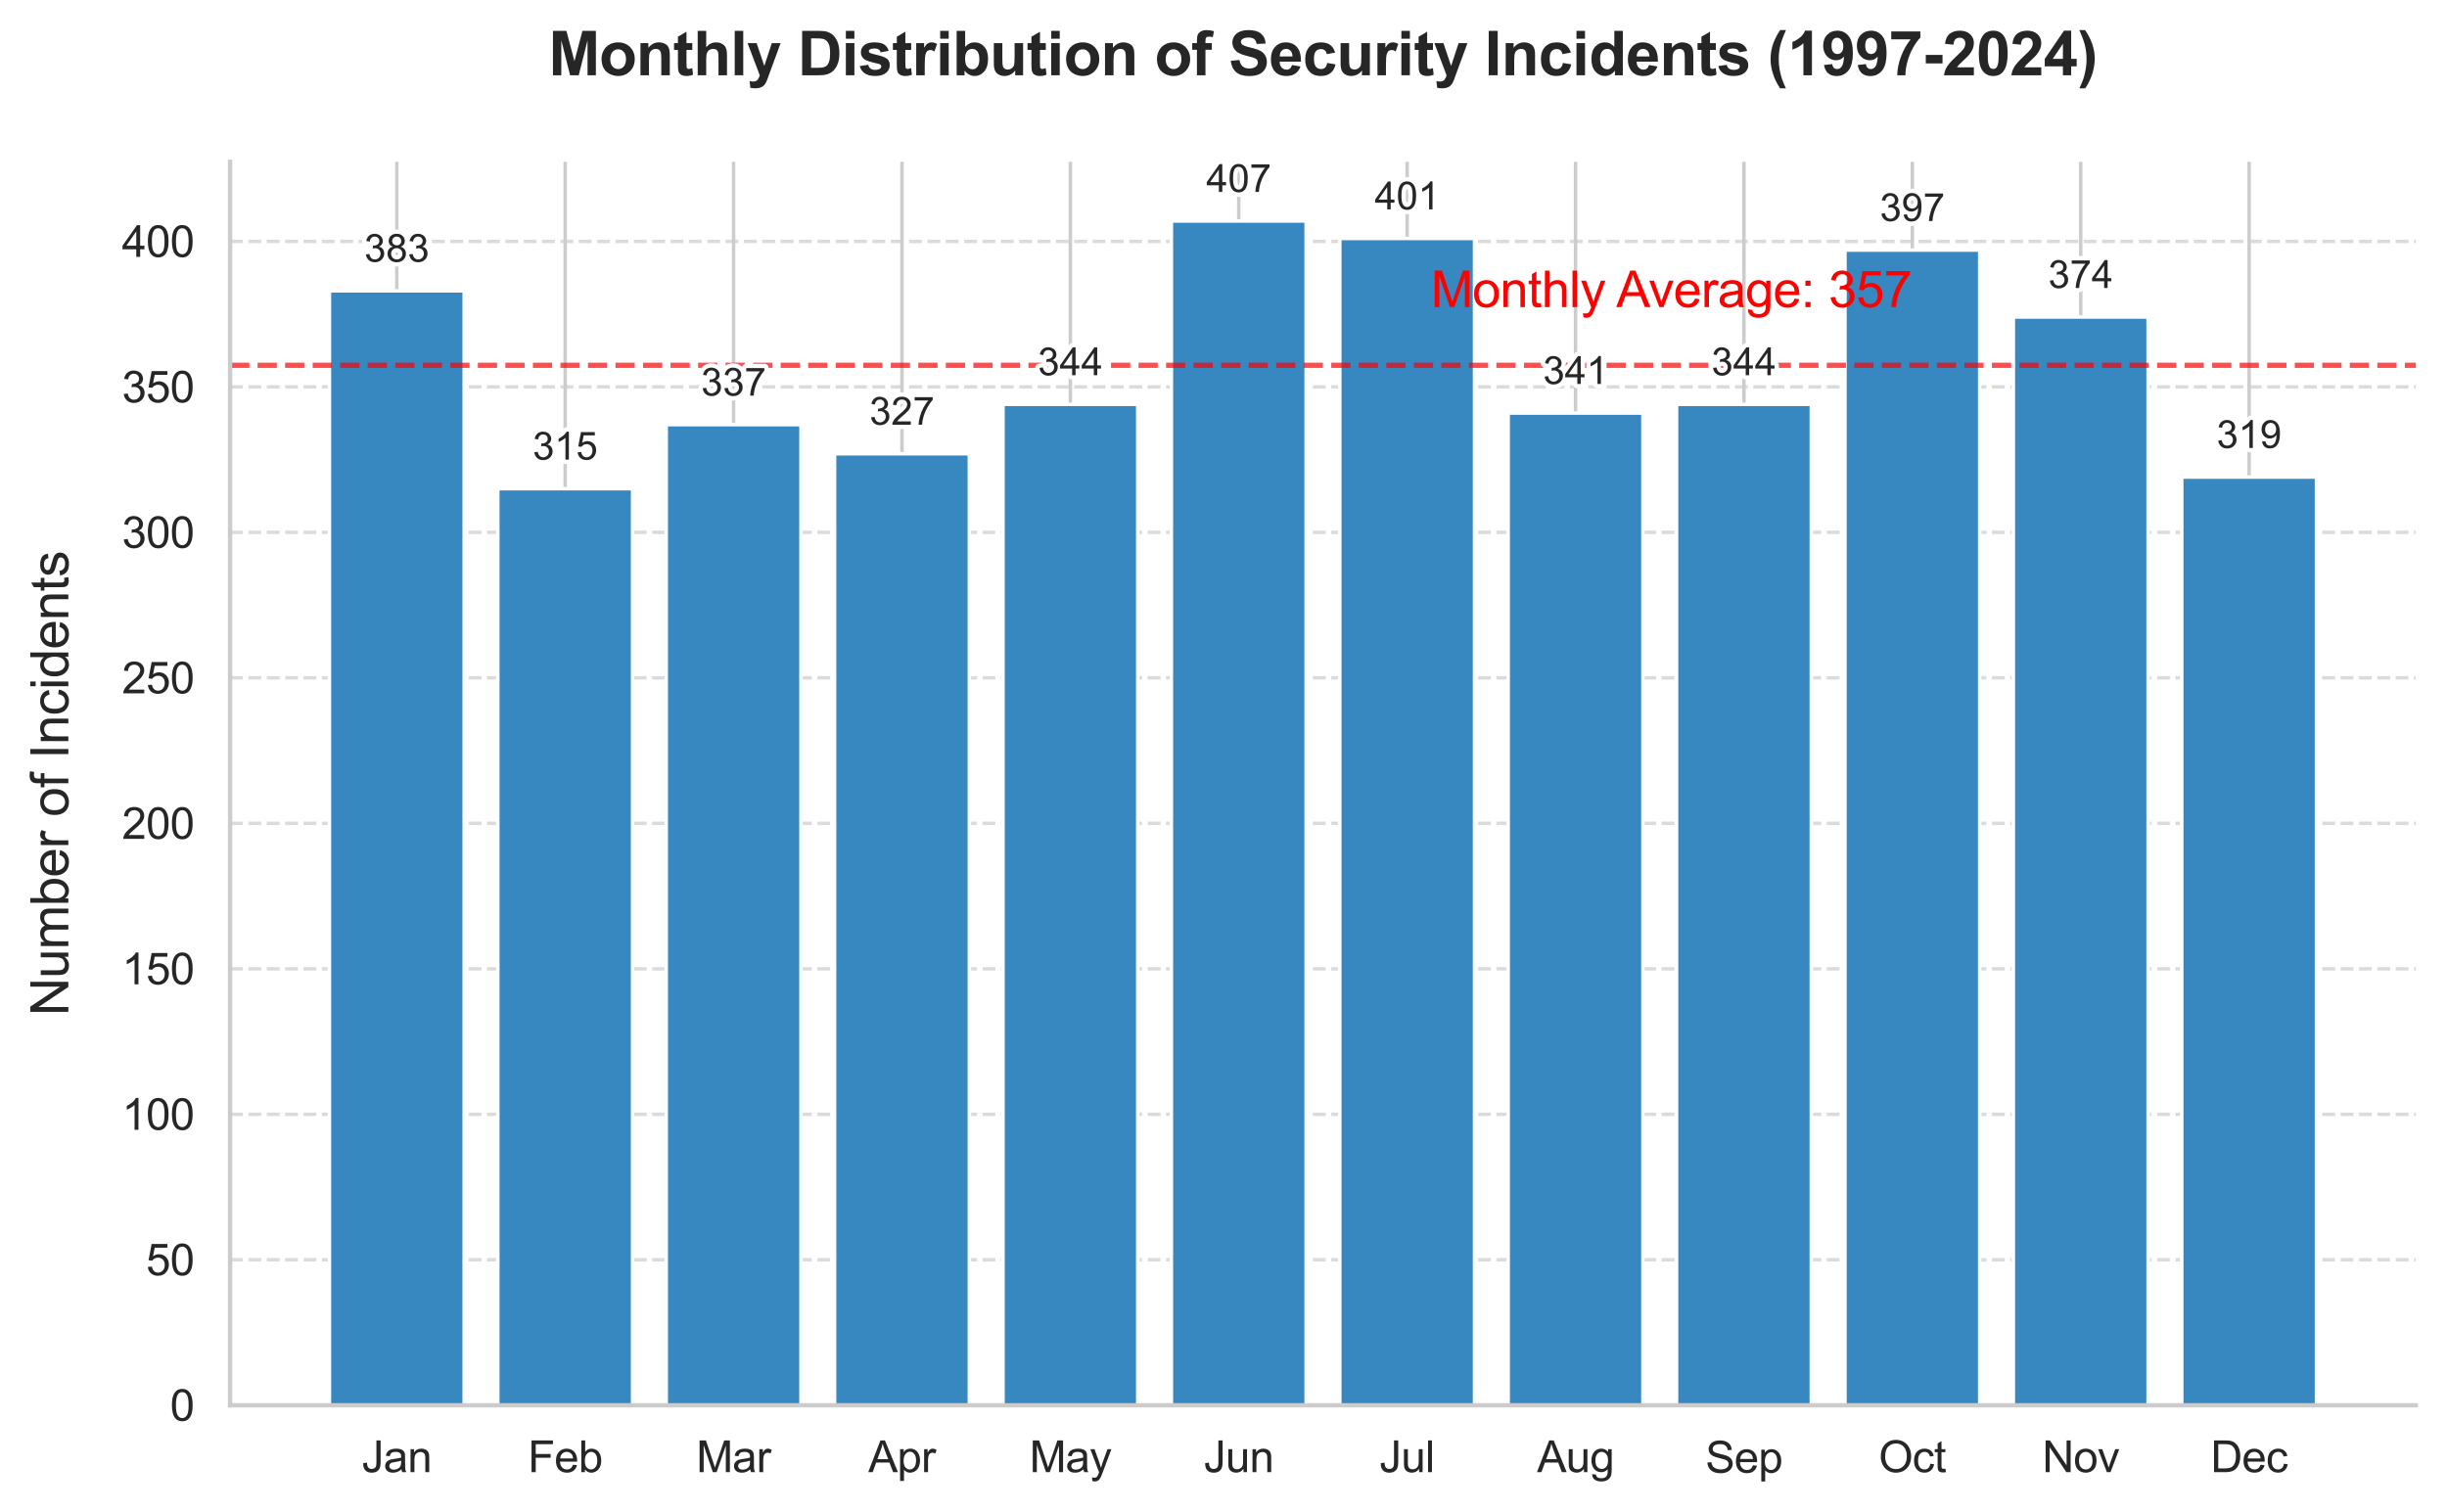 <?xml version="1.0" encoding="utf-8" standalone="no"?>
<!DOCTYPE svg PUBLIC "-//W3C//DTD SVG 1.1//EN"
  "http://www.w3.org/Graphics/SVG/1.1/DTD/svg11.dtd">
<svg xmlns:xlink="http://www.w3.org/1999/xlink" width="565.33pt" height="349.476pt" viewBox="0 0 565.33 349.476" xmlns="http://www.w3.org/2000/svg" version="1.1">
 <defs>
  <style type="text/css">*{stroke-linejoin: round; stroke-linecap: butt}</style>
 </defs>
 <g id="figure_1">
  <g id="patch_1">
   <path d="M 0 349.476 
L 565.33 349.476 
L 565.33 0 
L 0 0 
z
" style="fill: #ffffff"/>
  </g>
  <g id="axes_1">
   <g id="patch_2">
    <path d="M 53.157 324.708 
L 558.13 324.708 
L 558.13 37.392 
L 53.157 37.392 
z
" style="fill: #ffffff"/>
   </g>
   <g id="matplotlib.axis_1">
    <g id="xtick_1">
     <g id="line2d_1">
      <path d="M 91.672 324.708 
L 91.672 37.392 
" clip-path="url(#pb57e96bd2b)" style="fill: none; stroke: #cccccc; stroke-width: 0.8; stroke-linecap: round"/>
     </g>
     <g id="text_1">
      <!-- Jan -->
      <g style="fill: #262626" transform="translate(83.611 340.166) scale(0.1 -0.1)">
       <defs>
        <path id="ArialMT-4a" d="M 184 1300 
L 731 1375 
Q 753 850 928 656 
Q 1103 463 1413 463 
Q 1641 463 1806 567 
Q 1972 672 2034 851 
Q 2097 1031 2097 1425 
L 2097 4581 
L 2703 4581 
L 2703 1459 
Q 2703 884 2564 568 
Q 2425 253 2123 87 
Q 1822 -78 1416 -78 
Q 813 -78 492 269 
Q 172 616 184 1300 
z
" transform="scale(0.016)"/>
        <path id="ArialMT-61" d="M 2588 409 
Q 2275 144 1986 34 
Q 1697 -75 1366 -75 
Q 819 -75 525 192 
Q 231 459 231 875 
Q 231 1119 342 1320 
Q 453 1522 633 1644 
Q 813 1766 1038 1828 
Q 1203 1872 1538 1913 
Q 2219 1994 2541 2106 
Q 2544 2222 2544 2253 
Q 2544 2597 2384 2738 
Q 2169 2928 1744 2928 
Q 1347 2928 1158 2789 
Q 969 2650 878 2297 
L 328 2372 
Q 403 2725 575 2942 
Q 747 3159 1072 3276 
Q 1397 3394 1825 3394 
Q 2250 3394 2515 3294 
Q 2781 3194 2906 3042 
Q 3031 2891 3081 2659 
Q 3109 2516 3109 2141 
L 3109 1391 
Q 3109 606 3145 398 
Q 3181 191 3288 0 
L 2700 0 
Q 2613 175 2588 409 
z
M 2541 1666 
Q 2234 1541 1622 1453 
Q 1275 1403 1131 1340 
Q 988 1278 909 1158 
Q 831 1038 831 891 
Q 831 666 1001 516 
Q 1172 366 1500 366 
Q 1825 366 2078 508 
Q 2331 650 2450 897 
Q 2541 1088 2541 1459 
L 2541 1666 
z
" transform="scale(0.016)"/>
        <path id="ArialMT-6e" d="M 422 0 
L 422 3319 
L 928 3319 
L 928 2847 
Q 1294 3394 1984 3394 
Q 2284 3394 2536 3286 
Q 2788 3178 2913 3003 
Q 3038 2828 3088 2588 
Q 3119 2431 3119 2041 
L 3119 0 
L 2556 0 
L 2556 2019 
Q 2556 2363 2490 2533 
Q 2425 2703 2258 2804 
Q 2091 2906 1866 2906 
Q 1506 2906 1245 2678 
Q 984 2450 984 1813 
L 984 0 
L 422 0 
z
" transform="scale(0.016)"/>
       </defs>
       <use xlink:href="#ArialMT-4a"/>
       <use xlink:href="#ArialMT-61" transform="translate(50 0)"/>
       <use xlink:href="#ArialMT-6e" transform="translate(105.615 0)"/>
      </g>
     </g>
    </g>
    <g id="xtick_2">
     <g id="line2d_2">
      <path d="M 130.576 324.708 
L 130.576 37.392 
" clip-path="url(#pb57e96bd2b)" style="fill: none; stroke: #cccccc; stroke-width: 0.8; stroke-linecap: round"/>
     </g>
     <g id="text_2">
      <!-- Feb -->
      <g style="fill: #262626" transform="translate(121.961 340.166) scale(0.1 -0.1)">
       <defs>
        <path id="ArialMT-46" d="M 525 0 
L 525 4581 
L 3616 4581 
L 3616 4041 
L 1131 4041 
L 1131 2622 
L 3281 2622 
L 3281 2081 
L 1131 2081 
L 1131 0 
L 525 0 
z
" transform="scale(0.016)"/>
        <path id="ArialMT-65" d="M 2694 1069 
L 3275 997 
Q 3138 488 2766 206 
Q 2394 -75 1816 -75 
Q 1088 -75 661 373 
Q 234 822 234 1631 
Q 234 2469 665 2931 
Q 1097 3394 1784 3394 
Q 2450 3394 2872 2941 
Q 3294 2488 3294 1666 
Q 3294 1616 3291 1516 
L 816 1516 
Q 847 969 1125 678 
Q 1403 388 1819 388 
Q 2128 388 2347 550 
Q 2566 713 2694 1069 
z
M 847 1978 
L 2700 1978 
Q 2663 2397 2488 2606 
Q 2219 2931 1791 2931 
Q 1403 2931 1139 2672 
Q 875 2413 847 1978 
z
" transform="scale(0.016)"/>
        <path id="ArialMT-62" d="M 941 0 
L 419 0 
L 419 4581 
L 981 4581 
L 981 2947 
Q 1338 3394 1891 3394 
Q 2197 3394 2470 3270 
Q 2744 3147 2920 2923 
Q 3097 2700 3197 2384 
Q 3297 2069 3297 1709 
Q 3297 856 2875 390 
Q 2453 -75 1863 -75 
Q 1275 -75 941 416 
L 941 0 
z
M 934 1684 
Q 934 1088 1097 822 
Q 1363 388 1816 388 
Q 2184 388 2453 708 
Q 2722 1028 2722 1663 
Q 2722 2313 2464 2622 
Q 2206 2931 1841 2931 
Q 1472 2931 1203 2611 
Q 934 2291 934 1684 
z
" transform="scale(0.016)"/>
       </defs>
       <use xlink:href="#ArialMT-46"/>
       <use xlink:href="#ArialMT-65" transform="translate(61.084 0)"/>
       <use xlink:href="#ArialMT-62" transform="translate(116.699 0)"/>
      </g>
     </g>
    </g>
    <g id="xtick_3">
     <g id="line2d_3">
      <path d="M 169.48 324.708 
L 169.48 37.392 
" clip-path="url(#pb57e96bd2b)" style="fill: none; stroke: #cccccc; stroke-width: 0.8; stroke-linecap: round"/>
     </g>
     <g id="text_3">
      <!-- Mar -->
      <g style="fill: #262626" transform="translate(160.87 340.166) scale(0.1 -0.1)">
       <defs>
        <path id="ArialMT-4d" d="M 475 0 
L 475 4581 
L 1388 4581 
L 2472 1338 
Q 2622 884 2691 659 
Q 2769 909 2934 1394 
L 4031 4581 
L 4847 4581 
L 4847 0 
L 4263 0 
L 4263 3834 
L 2931 0 
L 2384 0 
L 1059 3900 
L 1059 0 
L 475 0 
z
" transform="scale(0.016)"/>
        <path id="ArialMT-72" d="M 416 0 
L 416 3319 
L 922 3319 
L 922 2816 
Q 1116 3169 1280 3281 
Q 1444 3394 1641 3394 
Q 1925 3394 2219 3213 
L 2025 2691 
Q 1819 2813 1613 2813 
Q 1428 2813 1281 2702 
Q 1134 2591 1072 2394 
Q 978 2094 978 1738 
L 978 0 
L 416 0 
z
" transform="scale(0.016)"/>
       </defs>
       <use xlink:href="#ArialMT-4d"/>
       <use xlink:href="#ArialMT-61" transform="translate(83.301 0)"/>
       <use xlink:href="#ArialMT-72" transform="translate(138.916 0)"/>
      </g>
     </g>
    </g>
    <g id="xtick_4">
     <g id="line2d_4">
      <path d="M 208.384 324.708 
L 208.384 37.392 
" clip-path="url(#pb57e96bd2b)" style="fill: none; stroke: #cccccc; stroke-width: 0.8; stroke-linecap: round"/>
     </g>
     <g id="text_4">
      <!-- Apr -->
      <g style="fill: #262626" transform="translate(200.603 340.166) scale(0.1 -0.1)">
       <defs>
        <path id="ArialMT-41" d="M -9 0 
L 1750 4581 
L 2403 4581 
L 4278 0 
L 3588 0 
L 3053 1388 
L 1138 1388 
L 634 0 
L -9 0 
z
M 1313 1881 
L 2866 1881 
L 2388 3150 
Q 2169 3728 2063 4100 
Q 1975 3659 1816 3225 
L 1313 1881 
z
" transform="scale(0.016)"/>
        <path id="ArialMT-70" d="M 422 -1272 
L 422 3319 
L 934 3319 
L 934 2888 
Q 1116 3141 1344 3267 
Q 1572 3394 1897 3394 
Q 2322 3394 2647 3175 
Q 2972 2956 3137 2557 
Q 3303 2159 3303 1684 
Q 3303 1175 3120 767 
Q 2938 359 2589 142 
Q 2241 -75 1856 -75 
Q 1575 -75 1351 44 
Q 1128 163 984 344 
L 984 -1272 
L 422 -1272 
z
M 931 1641 
Q 931 1000 1190 694 
Q 1450 388 1819 388 
Q 2194 388 2461 705 
Q 2728 1022 2728 1688 
Q 2728 2322 2467 2637 
Q 2206 2953 1844 2953 
Q 1484 2953 1207 2617 
Q 931 2281 931 1641 
z
" transform="scale(0.016)"/>
       </defs>
       <use xlink:href="#ArialMT-41"/>
       <use xlink:href="#ArialMT-70" transform="translate(66.699 0)"/>
       <use xlink:href="#ArialMT-72" transform="translate(122.314 0)"/>
      </g>
     </g>
    </g>
    <g id="xtick_5">
     <g id="line2d_5">
      <path d="M 247.288 324.708 
L 247.288 37.392 
" clip-path="url(#pb57e96bd2b)" style="fill: none; stroke: #cccccc; stroke-width: 0.8; stroke-linecap: round"/>
     </g>
     <g id="text_5">
      <!-- May -->
      <g style="fill: #262626" transform="translate(237.843 340.166) scale(0.1 -0.1)">
       <defs>
        <path id="ArialMT-79" d="M 397 -1278 
L 334 -750 
Q 519 -800 656 -800 
Q 844 -800 956 -737 
Q 1069 -675 1141 -563 
Q 1194 -478 1313 -144 
Q 1328 -97 1363 -6 
L 103 3319 
L 709 3319 
L 1400 1397 
Q 1534 1031 1641 628 
Q 1738 1016 1872 1384 
L 2581 3319 
L 3144 3319 
L 1881 -56 
Q 1678 -603 1566 -809 
Q 1416 -1088 1222 -1217 
Q 1028 -1347 759 -1347 
Q 597 -1347 397 -1278 
z
" transform="scale(0.016)"/>
       </defs>
       <use xlink:href="#ArialMT-4d"/>
       <use xlink:href="#ArialMT-61" transform="translate(83.301 0)"/>
       <use xlink:href="#ArialMT-79" transform="translate(138.916 0)"/>
      </g>
     </g>
    </g>
    <g id="xtick_6">
     <g id="line2d_6">
      <path d="M 286.192 324.708 
L 286.192 37.392 
" clip-path="url(#pb57e96bd2b)" style="fill: none; stroke: #cccccc; stroke-width: 0.8; stroke-linecap: round"/>
     </g>
     <g id="text_6">
      <!-- Jun -->
      <g style="fill: #262626" transform="translate(278.131 340.166) scale(0.1 -0.1)">
       <defs>
        <path id="ArialMT-75" d="M 2597 0 
L 2597 488 
Q 2209 -75 1544 -75 
Q 1250 -75 995 37 
Q 741 150 617 320 
Q 494 491 444 738 
Q 409 903 409 1263 
L 409 3319 
L 972 3319 
L 972 1478 
Q 972 1038 1006 884 
Q 1059 663 1231 536 
Q 1403 409 1656 409 
Q 1909 409 2131 539 
Q 2353 669 2445 892 
Q 2538 1116 2538 1541 
L 2538 3319 
L 3100 3319 
L 3100 0 
L 2597 0 
z
" transform="scale(0.016)"/>
       </defs>
       <use xlink:href="#ArialMT-4a"/>
       <use xlink:href="#ArialMT-75" transform="translate(50 0)"/>
       <use xlink:href="#ArialMT-6e" transform="translate(105.615 0)"/>
      </g>
     </g>
    </g>
    <g id="xtick_7">
     <g id="line2d_7">
      <path d="M 325.096 324.708 
L 325.096 37.392 
" clip-path="url(#pb57e96bd2b)" style="fill: none; stroke: #cccccc; stroke-width: 0.8; stroke-linecap: round"/>
     </g>
     <g id="text_7">
      <!-- Jul -->
      <g style="fill: #262626" transform="translate(318.704 340.166) scale(0.1 -0.1)">
       <defs>
        <path id="ArialMT-6c" d="M 409 0 
L 409 4581 
L 972 4581 
L 972 0 
L 409 0 
z
" transform="scale(0.016)"/>
       </defs>
       <use xlink:href="#ArialMT-4a"/>
       <use xlink:href="#ArialMT-75" transform="translate(50 0)"/>
       <use xlink:href="#ArialMT-6c" transform="translate(105.615 0)"/>
      </g>
     </g>
    </g>
    <g id="xtick_8">
     <g id="line2d_8">
      <path d="M 364 324.708 
L 364 37.392 
" clip-path="url(#pb57e96bd2b)" style="fill: none; stroke: #cccccc; stroke-width: 0.8; stroke-linecap: round"/>
     </g>
     <g id="text_8">
      <!-- Aug -->
      <g style="fill: #262626" transform="translate(355.104 340.166) scale(0.1 -0.1)">
       <defs>
        <path id="ArialMT-67" d="M 319 -275 
L 866 -356 
Q 900 -609 1056 -725 
Q 1266 -881 1628 -881 
Q 2019 -881 2231 -725 
Q 2444 -569 2519 -288 
Q 2563 -116 2559 434 
Q 2191 0 1641 0 
Q 956 0 581 494 
Q 206 988 206 1678 
Q 206 2153 378 2554 
Q 550 2956 876 3175 
Q 1203 3394 1644 3394 
Q 2231 3394 2613 2919 
L 2613 3319 
L 3131 3319 
L 3131 450 
Q 3131 -325 2973 -648 
Q 2816 -972 2473 -1159 
Q 2131 -1347 1631 -1347 
Q 1038 -1347 672 -1080 
Q 306 -813 319 -275 
z
M 784 1719 
Q 784 1066 1043 766 
Q 1303 466 1694 466 
Q 2081 466 2343 764 
Q 2606 1063 2606 1700 
Q 2606 2309 2336 2618 
Q 2066 2928 1684 2928 
Q 1309 2928 1046 2623 
Q 784 2319 784 1719 
z
" transform="scale(0.016)"/>
       </defs>
       <use xlink:href="#ArialMT-41"/>
       <use xlink:href="#ArialMT-75" transform="translate(66.699 0)"/>
       <use xlink:href="#ArialMT-67" transform="translate(122.314 0)"/>
      </g>
     </g>
    </g>
    <g id="xtick_9">
     <g id="line2d_9">
      <path d="M 402.904 324.708 
L 402.904 37.392 
" clip-path="url(#pb57e96bd2b)" style="fill: none; stroke: #cccccc; stroke-width: 0.8; stroke-linecap: round"/>
     </g>
     <g id="text_9">
      <!-- Sep -->
      <g style="fill: #262626" transform="translate(394.007 340.288) scale(0.1 -0.1)">
       <defs>
        <path id="ArialMT-53" d="M 288 1472 
L 859 1522 
Q 900 1178 1048 958 
Q 1197 738 1509 602 
Q 1822 466 2213 466 
Q 2559 466 2825 569 
Q 3091 672 3220 851 
Q 3350 1031 3350 1244 
Q 3350 1459 3225 1620 
Q 3100 1781 2813 1891 
Q 2628 1963 1997 2114 
Q 1366 2266 1113 2400 
Q 784 2572 623 2826 
Q 463 3081 463 3397 
Q 463 3744 659 4045 
Q 856 4347 1234 4503 
Q 1613 4659 2075 4659 
Q 2584 4659 2973 4495 
Q 3363 4331 3572 4012 
Q 3781 3694 3797 3291 
L 3216 3247 
Q 3169 3681 2898 3903 
Q 2628 4125 2100 4125 
Q 1550 4125 1298 3923 
Q 1047 3722 1047 3438 
Q 1047 3191 1225 3031 
Q 1400 2872 2139 2705 
Q 2878 2538 3153 2413 
Q 3553 2228 3743 1945 
Q 3934 1663 3934 1294 
Q 3934 928 3725 604 
Q 3516 281 3123 101 
Q 2731 -78 2241 -78 
Q 1619 -78 1198 103 
Q 778 284 539 648 
Q 300 1013 288 1472 
z
" transform="scale(0.016)"/>
       </defs>
       <use xlink:href="#ArialMT-53"/>
       <use xlink:href="#ArialMT-65" transform="translate(66.699 0)"/>
       <use xlink:href="#ArialMT-70" transform="translate(122.314 0)"/>
      </g>
     </g>
    </g>
    <g id="xtick_10">
     <g id="line2d_10">
      <path d="M 441.807 324.708 
L 441.807 37.392 
" clip-path="url(#pb57e96bd2b)" style="fill: none; stroke: #cccccc; stroke-width: 0.8; stroke-linecap: round"/>
     </g>
     <g id="text_10">
      <!-- Oct -->
      <g style="fill: #262626" transform="translate(434.029 340.166) scale(0.1 -0.1)">
       <defs>
        <path id="ArialMT-4f" d="M 309 2231 
Q 309 3372 921 4017 
Q 1534 4663 2503 4663 
Q 3138 4663 3647 4359 
Q 4156 4056 4423 3514 
Q 4691 2972 4691 2284 
Q 4691 1588 4409 1038 
Q 4128 488 3612 205 
Q 3097 -78 2500 -78 
Q 1853 -78 1343 234 
Q 834 547 571 1087 
Q 309 1628 309 2231 
z
M 934 2222 
Q 934 1394 1379 917 
Q 1825 441 2497 441 
Q 3181 441 3623 922 
Q 4066 1403 4066 2288 
Q 4066 2847 3877 3264 
Q 3688 3681 3323 3911 
Q 2959 4141 2506 4141 
Q 1863 4141 1398 3698 
Q 934 3256 934 2222 
z
" transform="scale(0.016)"/>
        <path id="ArialMT-63" d="M 2588 1216 
L 3141 1144 
Q 3050 572 2676 248 
Q 2303 -75 1759 -75 
Q 1078 -75 664 370 
Q 250 816 250 1647 
Q 250 2184 428 2587 
Q 606 2991 970 3192 
Q 1334 3394 1763 3394 
Q 2303 3394 2647 3120 
Q 2991 2847 3088 2344 
L 2541 2259 
Q 2463 2594 2264 2762 
Q 2066 2931 1784 2931 
Q 1359 2931 1093 2626 
Q 828 2322 828 1663 
Q 828 994 1084 691 
Q 1341 388 1753 388 
Q 2084 388 2306 591 
Q 2528 794 2588 1216 
z
" transform="scale(0.016)"/>
        <path id="ArialMT-74" d="M 1650 503 
L 1731 6 
Q 1494 -44 1306 -44 
Q 1000 -44 831 53 
Q 663 150 594 308 
Q 525 466 525 972 
L 525 2881 
L 113 2881 
L 113 3319 
L 525 3319 
L 525 4141 
L 1084 4478 
L 1084 3319 
L 1650 3319 
L 1650 2881 
L 1084 2881 
L 1084 941 
Q 1084 700 1114 631 
Q 1144 563 1211 522 
Q 1278 481 1403 481 
Q 1497 481 1650 503 
z
" transform="scale(0.016)"/>
       </defs>
       <use xlink:href="#ArialMT-4f"/>
       <use xlink:href="#ArialMT-63" transform="translate(77.783 0)"/>
       <use xlink:href="#ArialMT-74" transform="translate(127.783 0)"/>
      </g>
     </g>
    </g>
    <g id="xtick_11">
     <g id="line2d_11">
      <path d="M 480.711 324.708 
L 480.711 37.392 
" clip-path="url(#pb57e96bd2b)" style="fill: none; stroke: #cccccc; stroke-width: 0.8; stroke-linecap: round"/>
     </g>
     <g id="text_11">
      <!-- Nov -->
      <g style="fill: #262626" transform="translate(471.82 340.166) scale(0.1 -0.1)">
       <defs>
        <path id="ArialMT-4e" d="M 488 0 
L 488 4581 
L 1109 4581 
L 3516 984 
L 3516 4581 
L 4097 4581 
L 4097 0 
L 3475 0 
L 1069 3600 
L 1069 0 
L 488 0 
z
" transform="scale(0.016)"/>
        <path id="ArialMT-6f" d="M 213 1659 
Q 213 2581 725 3025 
Q 1153 3394 1769 3394 
Q 2453 3394 2887 2945 
Q 3322 2497 3322 1706 
Q 3322 1066 3130 698 
Q 2938 331 2570 128 
Q 2203 -75 1769 -75 
Q 1072 -75 642 372 
Q 213 819 213 1659 
z
M 791 1659 
Q 791 1022 1069 705 
Q 1347 388 1769 388 
Q 2188 388 2466 706 
Q 2744 1025 2744 1678 
Q 2744 2294 2464 2611 
Q 2184 2928 1769 2928 
Q 1347 2928 1069 2612 
Q 791 2297 791 1659 
z
" transform="scale(0.016)"/>
        <path id="ArialMT-76" d="M 1344 0 
L 81 3319 
L 675 3319 
L 1388 1331 
Q 1503 1009 1600 663 
Q 1675 925 1809 1294 
L 2547 3319 
L 3125 3319 
L 1869 0 
L 1344 0 
z
" transform="scale(0.016)"/>
       </defs>
       <use xlink:href="#ArialMT-4e"/>
       <use xlink:href="#ArialMT-6f" transform="translate(72.217 0)"/>
       <use xlink:href="#ArialMT-76" transform="translate(127.832 0)"/>
      </g>
     </g>
    </g>
    <g id="xtick_12">
     <g id="line2d_12">
      <path d="M 519.615 324.708 
L 519.615 37.392 
" clip-path="url(#pb57e96bd2b)" style="fill: none; stroke: #cccccc; stroke-width: 0.8; stroke-linecap: round"/>
     </g>
     <g id="text_12">
      <!-- Dec -->
      <g style="fill: #262626" transform="translate(510.724 340.166) scale(0.1 -0.1)">
       <defs>
        <path id="ArialMT-44" d="M 494 0 
L 494 4581 
L 2072 4581 
Q 2606 4581 2888 4516 
Q 3281 4425 3559 4188 
Q 3922 3881 4101 3404 
Q 4281 2928 4281 2316 
Q 4281 1794 4159 1391 
Q 4038 988 3847 723 
Q 3656 459 3429 307 
Q 3203 156 2883 78 
Q 2563 0 2147 0 
L 494 0 
z
M 1100 541 
L 2078 541 
Q 2531 541 2789 625 
Q 3047 709 3200 863 
Q 3416 1078 3536 1442 
Q 3656 1806 3656 2325 
Q 3656 3044 3420 3430 
Q 3184 3816 2847 3947 
Q 2603 4041 2063 4041 
L 1100 4041 
L 1100 541 
z
" transform="scale(0.016)"/>
       </defs>
       <use xlink:href="#ArialMT-44"/>
       <use xlink:href="#ArialMT-65" transform="translate(72.217 0)"/>
       <use xlink:href="#ArialMT-63" transform="translate(127.832 0)"/>
      </g>
     </g>
    </g>
   </g>
   <g id="matplotlib.axis_2">
    <g id="ytick_1">
     <g id="line2d_13">
      <path d="M 53.157 324.708 
L 558.13 324.708 
" clip-path="url(#pb57e96bd2b)" style="fill: none; stroke-dasharray: 2.96,1.28; stroke-dashoffset: 0; stroke: #cccccc; stroke-opacity: 0.7; stroke-width: 0.8"/>
     </g>
     <g id="text_13">
      <!-- 0 -->
      <g style="fill: #262626" transform="translate(39.296 328.287) scale(0.1 -0.1)">
       <defs>
        <path id="ArialMT-30" d="M 266 2259 
Q 266 3072 433 3567 
Q 600 4063 929 4331 
Q 1259 4600 1759 4600 
Q 2128 4600 2406 4451 
Q 2684 4303 2865 4023 
Q 3047 3744 3150 3342 
Q 3253 2941 3253 2259 
Q 3253 1453 3087 958 
Q 2922 463 2592 192 
Q 2263 -78 1759 -78 
Q 1097 -78 719 397 
Q 266 969 266 2259 
z
M 844 2259 
Q 844 1131 1108 757 
Q 1372 384 1759 384 
Q 2147 384 2411 759 
Q 2675 1134 2675 2259 
Q 2675 3391 2411 3762 
Q 2147 4134 1753 4134 
Q 1366 4134 1134 3806 
Q 844 3388 844 2259 
z
" transform="scale(0.016)"/>
       </defs>
       <use xlink:href="#ArialMT-30"/>
      </g>
     </g>
    </g>
    <g id="ytick_2">
     <g id="line2d_14">
      <path d="M 53.157 291.092 
L 558.13 291.092 
" clip-path="url(#pb57e96bd2b)" style="fill: none; stroke-dasharray: 2.96,1.28; stroke-dashoffset: 0; stroke: #cccccc; stroke-opacity: 0.7; stroke-width: 0.8"/>
     </g>
     <g id="text_14">
      <!-- 50 -->
      <g style="fill: #262626" transform="translate(33.735 294.671) scale(0.1 -0.1)">
       <defs>
        <path id="ArialMT-35" d="M 266 1200 
L 856 1250 
Q 922 819 1161 601 
Q 1400 384 1738 384 
Q 2144 384 2425 690 
Q 2706 997 2706 1503 
Q 2706 1984 2436 2262 
Q 2166 2541 1728 2541 
Q 1456 2541 1237 2417 
Q 1019 2294 894 2097 
L 366 2166 
L 809 4519 
L 3088 4519 
L 3088 3981 
L 1259 3981 
L 1013 2750 
Q 1425 3038 1878 3038 
Q 2478 3038 2890 2622 
Q 3303 2206 3303 1553 
Q 3303 931 2941 478 
Q 2500 -78 1738 -78 
Q 1113 -78 717 272 
Q 322 622 266 1200 
z
" transform="scale(0.016)"/>
       </defs>
       <use xlink:href="#ArialMT-35"/>
       <use xlink:href="#ArialMT-30" transform="translate(55.615 0)"/>
      </g>
     </g>
    </g>
    <g id="ytick_3">
     <g id="line2d_15">
      <path d="M 53.157 257.476 
L 558.13 257.476 
" clip-path="url(#pb57e96bd2b)" style="fill: none; stroke-dasharray: 2.96,1.28; stroke-dashoffset: 0; stroke: #cccccc; stroke-opacity: 0.7; stroke-width: 0.8"/>
     </g>
     <g id="text_15">
      <!-- 100 -->
      <g style="fill: #262626" transform="translate(28.174 261.055) scale(0.1 -0.1)">
       <defs>
        <path id="ArialMT-31" d="M 2384 0 
L 1822 0 
L 1822 3584 
Q 1619 3391 1289 3197 
Q 959 3003 697 2906 
L 697 3450 
Q 1169 3672 1522 3987 
Q 1875 4303 2022 4600 
L 2384 4600 
L 2384 0 
z
" transform="scale(0.016)"/>
       </defs>
       <use xlink:href="#ArialMT-31"/>
       <use xlink:href="#ArialMT-30" transform="translate(55.615 0)"/>
       <use xlink:href="#ArialMT-30" transform="translate(111.23 0)"/>
      </g>
     </g>
    </g>
    <g id="ytick_4">
     <g id="line2d_16">
      <path d="M 53.157 223.86 
L 558.13 223.86 
" clip-path="url(#pb57e96bd2b)" style="fill: none; stroke-dasharray: 2.96,1.28; stroke-dashoffset: 0; stroke: #cccccc; stroke-opacity: 0.7; stroke-width: 0.8"/>
     </g>
     <g id="text_16">
      <!-- 150 -->
      <g style="fill: #262626" transform="translate(28.174 227.439) scale(0.1 -0.1)">
       <use xlink:href="#ArialMT-31"/>
       <use xlink:href="#ArialMT-35" transform="translate(55.615 0)"/>
       <use xlink:href="#ArialMT-30" transform="translate(111.23 0)"/>
      </g>
     </g>
    </g>
    <g id="ytick_5">
     <g id="line2d_17">
      <path d="M 53.157 190.244 
L 558.13 190.244 
" clip-path="url(#pb57e96bd2b)" style="fill: none; stroke-dasharray: 2.96,1.28; stroke-dashoffset: 0; stroke: #cccccc; stroke-opacity: 0.7; stroke-width: 0.8"/>
     </g>
     <g id="text_17">
      <!-- 200 -->
      <g style="fill: #262626" transform="translate(28.174 193.823) scale(0.1 -0.1)">
       <defs>
        <path id="ArialMT-32" d="M 3222 541 
L 3222 0 
L 194 0 
Q 188 203 259 391 
Q 375 700 629 1000 
Q 884 1300 1366 1694 
Q 2113 2306 2375 2664 
Q 2638 3022 2638 3341 
Q 2638 3675 2398 3904 
Q 2159 4134 1775 4134 
Q 1369 4134 1125 3890 
Q 881 3647 878 3216 
L 300 3275 
Q 359 3922 746 4261 
Q 1134 4600 1788 4600 
Q 2447 4600 2831 4234 
Q 3216 3869 3216 3328 
Q 3216 3053 3103 2787 
Q 2991 2522 2730 2228 
Q 2469 1934 1863 1422 
Q 1356 997 1212 845 
Q 1069 694 975 541 
L 3222 541 
z
" transform="scale(0.016)"/>
       </defs>
       <use xlink:href="#ArialMT-32"/>
       <use xlink:href="#ArialMT-30" transform="translate(55.615 0)"/>
       <use xlink:href="#ArialMT-30" transform="translate(111.23 0)"/>
      </g>
     </g>
    </g>
    <g id="ytick_6">
     <g id="line2d_18">
      <path d="M 53.157 156.628 
L 558.13 156.628 
" clip-path="url(#pb57e96bd2b)" style="fill: none; stroke-dasharray: 2.96,1.28; stroke-dashoffset: 0; stroke: #cccccc; stroke-opacity: 0.7; stroke-width: 0.8"/>
     </g>
     <g id="text_18">
      <!-- 250 -->
      <g style="fill: #262626" transform="translate(28.174 160.207) scale(0.1 -0.1)">
       <use xlink:href="#ArialMT-32"/>
       <use xlink:href="#ArialMT-35" transform="translate(55.615 0)"/>
       <use xlink:href="#ArialMT-30" transform="translate(111.23 0)"/>
      </g>
     </g>
    </g>
    <g id="ytick_7">
     <g id="line2d_19">
      <path d="M 53.157 123.012 
L 558.13 123.012 
" clip-path="url(#pb57e96bd2b)" style="fill: none; stroke-dasharray: 2.96,1.28; stroke-dashoffset: 0; stroke: #cccccc; stroke-opacity: 0.7; stroke-width: 0.8"/>
     </g>
     <g id="text_19">
      <!-- 300 -->
      <g style="fill: #262626" transform="translate(28.174 126.591) scale(0.1 -0.1)">
       <defs>
        <path id="ArialMT-33" d="M 269 1209 
L 831 1284 
Q 928 806 1161 595 
Q 1394 384 1728 384 
Q 2125 384 2398 659 
Q 2672 934 2672 1341 
Q 2672 1728 2419 1979 
Q 2166 2231 1775 2231 
Q 1616 2231 1378 2169 
L 1441 2663 
Q 1497 2656 1531 2656 
Q 1891 2656 2178 2843 
Q 2466 3031 2466 3422 
Q 2466 3731 2256 3934 
Q 2047 4138 1716 4138 
Q 1388 4138 1169 3931 
Q 950 3725 888 3313 
L 325 3413 
Q 428 3978 793 4289 
Q 1159 4600 1703 4600 
Q 2078 4600 2393 4439 
Q 2709 4278 2876 4000 
Q 3044 3722 3044 3409 
Q 3044 3113 2884 2869 
Q 2725 2625 2413 2481 
Q 2819 2388 3044 2092 
Q 3269 1797 3269 1353 
Q 3269 753 2831 336 
Q 2394 -81 1725 -81 
Q 1122 -81 723 278 
Q 325 638 269 1209 
z
" transform="scale(0.016)"/>
       </defs>
       <use xlink:href="#ArialMT-33"/>
       <use xlink:href="#ArialMT-30" transform="translate(55.615 0)"/>
       <use xlink:href="#ArialMT-30" transform="translate(111.23 0)"/>
      </g>
     </g>
    </g>
    <g id="ytick_8">
     <g id="line2d_20">
      <path d="M 53.157 89.396 
L 558.13 89.396 
" clip-path="url(#pb57e96bd2b)" style="fill: none; stroke-dasharray: 2.96,1.28; stroke-dashoffset: 0; stroke: #cccccc; stroke-opacity: 0.7; stroke-width: 0.8"/>
     </g>
     <g id="text_20">
      <!-- 350 -->
      <g style="fill: #262626" transform="translate(28.174 92.975) scale(0.1 -0.1)">
       <use xlink:href="#ArialMT-33"/>
       <use xlink:href="#ArialMT-35" transform="translate(55.615 0)"/>
       <use xlink:href="#ArialMT-30" transform="translate(111.23 0)"/>
      </g>
     </g>
    </g>
    <g id="ytick_9">
     <g id="line2d_21">
      <path d="M 53.157 55.78 
L 558.13 55.78 
" clip-path="url(#pb57e96bd2b)" style="fill: none; stroke-dasharray: 2.96,1.28; stroke-dashoffset: 0; stroke: #cccccc; stroke-opacity: 0.7; stroke-width: 0.8"/>
     </g>
     <g id="text_21">
      <!-- 400 -->
      <g style="fill: #262626" transform="translate(28.174 59.358) scale(0.1 -0.1)">
       <defs>
        <path id="ArialMT-34" d="M 2069 0 
L 2069 1097 
L 81 1097 
L 81 1613 
L 2172 4581 
L 2631 4581 
L 2631 1613 
L 3250 1613 
L 3250 1097 
L 2631 1097 
L 2631 0 
L 2069 0 
z
M 2069 1613 
L 2069 3678 
L 634 1613 
L 2069 1613 
z
" transform="scale(0.016)"/>
       </defs>
       <use xlink:href="#ArialMT-34"/>
       <use xlink:href="#ArialMT-30" transform="translate(55.615 0)"/>
       <use xlink:href="#ArialMT-30" transform="translate(111.23 0)"/>
      </g>
     </g>
    </g>
    <g id="text_22">
     <!-- Number of Incidents -->
     <g style="fill: #262626" transform="translate(15.789 234.739) rotate(-90) scale(0.12 -0.12)">
      <defs>
       <path id="ArialMT-6d" d="M 422 0 
L 422 3319 
L 925 3319 
L 925 2853 
Q 1081 3097 1340 3245 
Q 1600 3394 1931 3394 
Q 2300 3394 2536 3241 
Q 2772 3088 2869 2813 
Q 3263 3394 3894 3394 
Q 4388 3394 4653 3120 
Q 4919 2847 4919 2278 
L 4919 0 
L 4359 0 
L 4359 2091 
Q 4359 2428 4304 2576 
Q 4250 2725 4106 2815 
Q 3963 2906 3769 2906 
Q 3419 2906 3187 2673 
Q 2956 2441 2956 1928 
L 2956 0 
L 2394 0 
L 2394 2156 
Q 2394 2531 2256 2718 
Q 2119 2906 1806 2906 
Q 1569 2906 1367 2781 
Q 1166 2656 1075 2415 
Q 984 2175 984 1722 
L 984 0 
L 422 0 
z
" transform="scale(0.016)"/>
       <path id="ArialMT-20" transform="scale(0.016)"/>
       <path id="ArialMT-66" d="M 556 0 
L 556 2881 
L 59 2881 
L 59 3319 
L 556 3319 
L 556 3672 
Q 556 4006 616 4169 
Q 697 4388 901 4523 
Q 1106 4659 1475 4659 
Q 1713 4659 2000 4603 
L 1916 4113 
Q 1741 4144 1584 4144 
Q 1328 4144 1222 4034 
Q 1116 3925 1116 3625 
L 1116 3319 
L 1763 3319 
L 1763 2881 
L 1116 2881 
L 1116 0 
L 556 0 
z
" transform="scale(0.016)"/>
       <path id="ArialMT-49" d="M 597 0 
L 597 4581 
L 1203 4581 
L 1203 0 
L 597 0 
z
" transform="scale(0.016)"/>
       <path id="ArialMT-69" d="M 425 3934 
L 425 4581 
L 988 4581 
L 988 3934 
L 425 3934 
z
M 425 0 
L 425 3319 
L 988 3319 
L 988 0 
L 425 0 
z
" transform="scale(0.016)"/>
       <path id="ArialMT-64" d="M 2575 0 
L 2575 419 
Q 2259 -75 1647 -75 
Q 1250 -75 917 144 
Q 584 363 401 755 
Q 219 1147 219 1656 
Q 219 2153 384 2558 
Q 550 2963 881 3178 
Q 1213 3394 1622 3394 
Q 1922 3394 2156 3267 
Q 2391 3141 2538 2938 
L 2538 4581 
L 3097 4581 
L 3097 0 
L 2575 0 
z
M 797 1656 
Q 797 1019 1065 703 
Q 1334 388 1700 388 
Q 2069 388 2326 689 
Q 2584 991 2584 1609 
Q 2584 2291 2321 2609 
Q 2059 2928 1675 2928 
Q 1300 2928 1048 2622 
Q 797 2316 797 1656 
z
" transform="scale(0.016)"/>
       <path id="ArialMT-73" d="M 197 991 
L 753 1078 
Q 800 744 1014 566 
Q 1228 388 1613 388 
Q 2000 388 2187 545 
Q 2375 703 2375 916 
Q 2375 1106 2209 1216 
Q 2094 1291 1634 1406 
Q 1016 1563 777 1677 
Q 538 1791 414 1992 
Q 291 2194 291 2438 
Q 291 2659 392 2848 
Q 494 3038 669 3163 
Q 800 3259 1026 3326 
Q 1253 3394 1513 3394 
Q 1903 3394 2198 3281 
Q 2494 3169 2634 2976 
Q 2775 2784 2828 2463 
L 2278 2388 
Q 2241 2644 2061 2787 
Q 1881 2931 1553 2931 
Q 1166 2931 1000 2803 
Q 834 2675 834 2503 
Q 834 2394 903 2306 
Q 972 2216 1119 2156 
Q 1203 2125 1616 2013 
Q 2213 1853 2448 1751 
Q 2684 1650 2818 1456 
Q 2953 1263 2953 975 
Q 2953 694 2789 445 
Q 2625 197 2315 61 
Q 2006 -75 1616 -75 
Q 969 -75 630 194 
Q 291 463 197 991 
z
" transform="scale(0.016)"/>
      </defs>
      <use xlink:href="#ArialMT-4e"/>
      <use xlink:href="#ArialMT-75" transform="translate(72.217 0)"/>
      <use xlink:href="#ArialMT-6d" transform="translate(127.832 0)"/>
      <use xlink:href="#ArialMT-62" transform="translate(211.133 0)"/>
      <use xlink:href="#ArialMT-65" transform="translate(266.748 0)"/>
      <use xlink:href="#ArialMT-72" transform="translate(322.363 0)"/>
      <use xlink:href="#ArialMT-20" transform="translate(355.664 0)"/>
      <use xlink:href="#ArialMT-6f" transform="translate(383.447 0)"/>
      <use xlink:href="#ArialMT-66" transform="translate(439.062 0)"/>
      <use xlink:href="#ArialMT-20" transform="translate(466.846 0)"/>
      <use xlink:href="#ArialMT-49" transform="translate(494.629 0)"/>
      <use xlink:href="#ArialMT-6e" transform="translate(522.412 0)"/>
      <use xlink:href="#ArialMT-63" transform="translate(578.027 0)"/>
      <use xlink:href="#ArialMT-69" transform="translate(628.027 0)"/>
      <use xlink:href="#ArialMT-64" transform="translate(650.244 0)"/>
      <use xlink:href="#ArialMT-65" transform="translate(705.859 0)"/>
      <use xlink:href="#ArialMT-6e" transform="translate(761.475 0)"/>
      <use xlink:href="#ArialMT-74" transform="translate(817.09 0)"/>
      <use xlink:href="#ArialMT-73" transform="translate(844.873 0)"/>
     </g>
    </g>
   </g>
   <g id="patch_3">
    <path d="M 76.111 324.708 
L 107.234 324.708 
L 107.234 67.209 
L 76.111 67.209 
z
" clip-path="url(#pb57e96bd2b)" style="fill: #3787c0; stroke: #ffffff; stroke-width: 0.8; stroke-linejoin: miter"/>
   </g>
   <g id="patch_4">
    <path d="M 115.014 324.708 
L 146.138 324.708 
L 146.138 112.927 
L 115.014 112.927 
z
" clip-path="url(#pb57e96bd2b)" style="fill: #3787c0; stroke: #ffffff; stroke-width: 0.8; stroke-linejoin: miter"/>
   </g>
   <g id="patch_5">
    <path d="M 153.918 324.708 
L 185.042 324.708 
L 185.042 98.136 
L 153.918 98.136 
z
" clip-path="url(#pb57e96bd2b)" style="fill: #3787c0; stroke: #ffffff; stroke-width: 0.8; stroke-linejoin: miter"/>
   </g>
   <g id="patch_6">
    <path d="M 192.822 324.708 
L 223.945 324.708 
L 223.945 104.859 
L 192.822 104.859 
z
" clip-path="url(#pb57e96bd2b)" style="fill: #3787c0; stroke: #ffffff; stroke-width: 0.8; stroke-linejoin: miter"/>
   </g>
   <g id="patch_7">
    <path d="M 231.726 324.708 
L 262.849 324.708 
L 262.849 93.43 
L 231.726 93.43 
z
" clip-path="url(#pb57e96bd2b)" style="fill: #3787c0; stroke: #ffffff; stroke-width: 0.8; stroke-linejoin: miter"/>
   </g>
   <g id="patch_8">
    <path d="M 270.63 324.708 
L 301.753 324.708 
L 301.753 51.073 
L 270.63 51.073 
z
" clip-path="url(#pb57e96bd2b)" style="fill: #3787c0; stroke: #ffffff; stroke-width: 0.8; stroke-linejoin: miter"/>
   </g>
   <g id="patch_9">
    <path d="M 309.534 324.708 
L 340.657 324.708 
L 340.657 55.107 
L 309.534 55.107 
z
" clip-path="url(#pb57e96bd2b)" style="fill: #3787c0; stroke: #ffffff; stroke-width: 0.8; stroke-linejoin: miter"/>
   </g>
   <g id="patch_10">
    <path d="M 348.438 324.708 
L 379.561 324.708 
L 379.561 95.447 
L 348.438 95.447 
z
" clip-path="url(#pb57e96bd2b)" style="fill: #3787c0; stroke: #ffffff; stroke-width: 0.8; stroke-linejoin: miter"/>
   </g>
   <g id="patch_11">
    <path d="M 387.342 324.708 
L 418.465 324.708 
L 418.465 93.43 
L 387.342 93.43 
z
" clip-path="url(#pb57e96bd2b)" style="fill: #3787c0; stroke: #ffffff; stroke-width: 0.8; stroke-linejoin: miter"/>
   </g>
   <g id="patch_12">
    <path d="M 426.246 324.708 
L 457.369 324.708 
L 457.369 57.797 
L 426.246 57.797 
z
" clip-path="url(#pb57e96bd2b)" style="fill: #3787c0; stroke: #ffffff; stroke-width: 0.8; stroke-linejoin: miter"/>
   </g>
   <g id="patch_13">
    <path d="M 465.15 324.708 
L 496.273 324.708 
L 496.273 73.26 
L 465.15 73.26 
z
" clip-path="url(#pb57e96bd2b)" style="fill: #3787c0; stroke: #ffffff; stroke-width: 0.8; stroke-linejoin: miter"/>
   </g>
   <g id="patch_14">
    <path d="M 504.054 324.708 
L 535.177 324.708 
L 535.177 110.238 
L 504.054 110.238 
z
" clip-path="url(#pb57e96bd2b)" style="fill: #3787c0; stroke: #ffffff; stroke-width: 0.8; stroke-linejoin: miter"/>
   </g>
   <g id="line2d_22">
    <path d="M 53.157 84.409 
L 558.13 84.409 
" clip-path="url(#pb57e96bd2b)" style="fill: none; stroke-dasharray: 4.44,1.92; stroke-dashoffset: 0; stroke: #ff0000; stroke-opacity: 0.7; stroke-width: 1.2"/>
   </g>
   <g id="patch_15">
    <path d="M 53.157 324.708 
L 53.157 37.392 
" style="fill: none; stroke: #cccccc; stroke-linejoin: miter; stroke-linecap: square"/>
   </g>
   <g id="patch_16">
    <path d="M 53.157 324.708 
L 558.13 324.708 
" style="fill: none; stroke: #cccccc; stroke-linejoin: miter; stroke-linecap: square"/>
   </g>
   <g id="text_23">
    <path d="M 84.543 58.786 
L 85.333 58.68 
Q 85.47 59.352 85.797 59.649 
Q 86.125 59.946 86.595 59.946 
Q 87.153 59.946 87.537 59.559 
Q 87.922 59.172 87.922 58.6 
Q 87.922 58.056 87.567 57.703 
Q 87.211 57.348 86.661 57.348 
Q 86.437 57.348 86.103 57.436 
L 86.191 56.741 
Q 86.27 56.751 86.318 56.751 
Q 86.824 56.751 87.228 56.488 
Q 87.633 56.223 87.633 55.674 
Q 87.633 55.239 87.337 54.954 
Q 87.043 54.667 86.578 54.667 
Q 86.117 54.667 85.809 54.958 
Q 85.501 55.248 85.414 55.827 
L 84.622 55.686 
Q 84.767 54.892 85.28 54.454 
Q 85.795 54.017 86.56 54.017 
Q 87.087 54.017 87.53 54.243 
Q 87.974 54.47 88.209 54.861 
Q 88.445 55.252 88.445 55.692 
Q 88.445 56.108 88.22 56.451 
Q 87.997 56.794 87.558 56.997 
Q 88.129 57.128 88.445 57.544 
Q 88.762 57.959 88.762 58.583 
Q 88.762 59.427 88.146 60.013 
Q 87.531 60.6 86.591 60.6 
Q 85.743 60.6 85.182 60.095 
Q 84.622 59.589 84.543 58.786 
z
M 90.761 56.993 
Q 90.268 56.811 90.031 56.478 
Q 89.795 56.143 89.795 55.678 
Q 89.795 54.975 90.299 54.497 
Q 90.806 54.017 91.644 54.017 
Q 92.488 54.017 93.002 54.508 
Q 93.517 54.997 93.517 55.7 
Q 93.517 56.149 93.281 56.481 
Q 93.046 56.811 92.568 56.993 
Q 93.161 57.185 93.47 57.617 
Q 93.78 58.047 93.78 58.645 
Q 93.78 59.471 93.195 60.033 
Q 92.611 60.596 91.658 60.596 
Q 90.704 60.596 90.119 60.032 
Q 89.534 59.466 89.534 58.623 
Q 89.534 57.994 89.854 57.571 
Q 90.173 57.146 90.761 56.993 
z
M 90.603 55.651 
Q 90.603 56.108 90.897 56.399 
Q 91.192 56.689 91.662 56.689 
Q 92.119 56.689 92.412 56.402 
Q 92.704 56.114 92.704 55.696 
Q 92.704 55.26 92.402 54.963 
Q 92.101 54.667 91.654 54.667 
Q 91.201 54.667 90.901 54.958 
Q 90.603 55.248 90.603 55.651 
z
M 90.349 58.627 
Q 90.349 58.966 90.509 59.282 
Q 90.669 59.598 90.986 59.773 
Q 91.302 59.946 91.666 59.946 
Q 92.233 59.946 92.601 59.582 
Q 92.971 59.216 92.971 58.653 
Q 92.971 58.083 92.592 57.708 
Q 92.212 57.334 91.64 57.334 
Q 91.081 57.334 90.714 57.704 
Q 90.349 58.073 90.349 58.627 
z
M 94.554 58.786 
L 95.344 58.68 
Q 95.481 59.352 95.808 59.649 
Q 96.136 59.946 96.606 59.946 
Q 97.164 59.946 97.548 59.559 
Q 97.933 59.172 97.933 58.6 
Q 97.933 58.056 97.577 57.703 
Q 97.221 57.348 96.672 57.348 
Q 96.448 57.348 96.113 57.436 
L 96.202 56.741 
Q 96.281 56.751 96.329 56.751 
Q 96.835 56.751 97.238 56.488 
Q 97.643 56.223 97.643 55.674 
Q 97.643 55.239 97.348 54.954 
Q 97.054 54.667 96.589 54.667 
Q 96.127 54.667 95.819 54.958 
Q 95.511 55.248 95.424 55.827 
L 94.633 55.686 
Q 94.777 54.892 95.291 54.454 
Q 95.805 54.017 96.57 54.017 
Q 97.098 54.017 97.541 54.243 
Q 97.985 54.47 98.22 54.861 
Q 98.456 55.252 98.456 55.692 
Q 98.456 56.108 98.231 56.451 
Q 98.008 56.794 97.569 56.997 
Q 98.14 57.128 98.456 57.544 
Q 98.773 57.959 98.773 58.583 
Q 98.773 59.427 98.157 60.013 
Q 97.542 60.6 96.601 60.6 
Q 95.753 60.6 95.192 60.095 
Q 94.633 59.589 94.554 58.786 
z
" style="fill: #262626; stroke: #ffffff; stroke-width: 2"/>
    <path d="M 84.543 58.786 
L 85.333 58.68 
Q 85.47 59.352 85.797 59.649 
Q 86.125 59.946 86.595 59.946 
Q 87.153 59.946 87.537 59.559 
Q 87.922 59.172 87.922 58.6 
Q 87.922 58.056 87.567 57.703 
Q 87.211 57.348 86.661 57.348 
Q 86.437 57.348 86.103 57.436 
L 86.191 56.741 
Q 86.27 56.751 86.318 56.751 
Q 86.824 56.751 87.228 56.488 
Q 87.633 56.223 87.633 55.674 
Q 87.633 55.239 87.337 54.954 
Q 87.043 54.667 86.578 54.667 
Q 86.117 54.667 85.809 54.958 
Q 85.501 55.248 85.414 55.827 
L 84.622 55.686 
Q 84.767 54.892 85.28 54.454 
Q 85.795 54.017 86.56 54.017 
Q 87.087 54.017 87.53 54.243 
Q 87.974 54.47 88.209 54.861 
Q 88.445 55.252 88.445 55.692 
Q 88.445 56.108 88.22 56.451 
Q 87.997 56.794 87.558 56.997 
Q 88.129 57.128 88.445 57.544 
Q 88.762 57.959 88.762 58.583 
Q 88.762 59.427 88.146 60.013 
Q 87.531 60.6 86.591 60.6 
Q 85.743 60.6 85.182 60.095 
Q 84.622 59.589 84.543 58.786 
z
M 90.761 56.993 
Q 90.268 56.811 90.031 56.478 
Q 89.795 56.143 89.795 55.678 
Q 89.795 54.975 90.299 54.497 
Q 90.806 54.017 91.644 54.017 
Q 92.488 54.017 93.002 54.508 
Q 93.517 54.997 93.517 55.7 
Q 93.517 56.149 93.281 56.481 
Q 93.046 56.811 92.568 56.993 
Q 93.161 57.185 93.47 57.617 
Q 93.78 58.047 93.78 58.645 
Q 93.78 59.471 93.195 60.033 
Q 92.611 60.596 91.658 60.596 
Q 90.704 60.596 90.119 60.032 
Q 89.534 59.466 89.534 58.623 
Q 89.534 57.994 89.854 57.571 
Q 90.173 57.146 90.761 56.993 
z
M 90.603 55.651 
Q 90.603 56.108 90.897 56.399 
Q 91.192 56.689 91.662 56.689 
Q 92.119 56.689 92.412 56.402 
Q 92.704 56.114 92.704 55.696 
Q 92.704 55.26 92.402 54.963 
Q 92.101 54.667 91.654 54.667 
Q 91.201 54.667 90.901 54.958 
Q 90.603 55.248 90.603 55.651 
z
M 90.349 58.627 
Q 90.349 58.966 90.509 59.282 
Q 90.669 59.598 90.986 59.773 
Q 91.302 59.946 91.666 59.946 
Q 92.233 59.946 92.601 59.582 
Q 92.971 59.216 92.971 58.653 
Q 92.971 58.083 92.592 57.708 
Q 92.212 57.334 91.64 57.334 
Q 91.081 57.334 90.714 57.704 
Q 90.349 58.073 90.349 58.627 
z
M 94.554 58.786 
L 95.344 58.68 
Q 95.481 59.352 95.808 59.649 
Q 96.136 59.946 96.606 59.946 
Q 97.164 59.946 97.548 59.559 
Q 97.933 59.172 97.933 58.6 
Q 97.933 58.056 97.577 57.703 
Q 97.221 57.348 96.672 57.348 
Q 96.448 57.348 96.113 57.436 
L 96.202 56.741 
Q 96.281 56.751 96.329 56.751 
Q 96.835 56.751 97.238 56.488 
Q 97.643 56.223 97.643 55.674 
Q 97.643 55.239 97.348 54.954 
Q 97.054 54.667 96.589 54.667 
Q 96.127 54.667 95.819 54.958 
Q 95.511 55.248 95.424 55.827 
L 94.633 55.686 
Q 94.777 54.892 95.291 54.454 
Q 95.805 54.017 96.57 54.017 
Q 97.098 54.017 97.541 54.243 
Q 97.985 54.47 98.22 54.861 
Q 98.456 55.252 98.456 55.692 
Q 98.456 56.108 98.231 56.451 
Q 98.008 56.794 97.569 56.997 
Q 98.14 57.128 98.456 57.544 
Q 98.773 57.959 98.773 58.583 
Q 98.773 59.427 98.157 60.013 
Q 97.542 60.6 96.601 60.6 
Q 95.753 60.6 95.192 60.095 
Q 94.633 59.589 94.554 58.786 
z
" style="fill: #262626"/>
   </g>
   <g id="text_24">
    <path d="M 123.447 104.504 
L 124.237 104.398 
Q 124.374 105.07 124.701 105.367 
Q 125.029 105.664 125.499 105.664 
Q 126.057 105.664 126.441 105.277 
Q 126.826 104.89 126.826 104.318 
Q 126.826 103.774 126.47 103.421 
Q 126.115 103.066 125.565 103.066 
Q 125.341 103.066 125.007 103.154 
L 125.095 102.459 
Q 125.174 102.469 125.222 102.469 
Q 125.728 102.469 126.132 102.206 
Q 126.537 101.941 126.537 101.392 
Q 126.537 100.957 126.241 100.672 
Q 125.947 100.385 125.482 100.385 
Q 125.021 100.385 124.713 100.676 
Q 124.405 100.965 124.317 101.545 
L 123.526 101.404 
Q 123.671 100.61 124.184 100.172 
Q 124.699 99.735 125.464 99.735 
Q 125.991 99.735 126.434 99.961 
Q 126.878 100.188 127.113 100.579 
Q 127.349 100.97 127.349 101.41 
Q 127.349 101.826 127.124 102.169 
Q 126.901 102.512 126.462 102.715 
Q 127.033 102.846 127.349 103.262 
Q 127.666 103.677 127.666 104.301 
Q 127.666 105.145 127.05 105.731 
Q 126.435 106.318 125.495 106.318 
Q 124.647 106.318 124.085 105.813 
Q 123.526 105.307 123.447 104.504 
z
M 131.427 106.204 
L 130.636 106.204 
L 130.636 101.164 
Q 130.351 101.435 129.887 101.708 
Q 129.423 101.981 129.054 102.117 
L 129.054 101.352 
Q 129.718 101.04 130.214 100.597 
Q 130.711 100.153 130.918 99.735 
L 131.427 99.735 
L 131.427 106.204 
z
M 133.454 104.516 
L 134.283 104.446 
Q 134.376 105.052 134.712 105.359 
Q 135.048 105.664 135.524 105.664 
Q 136.094 105.664 136.49 105.233 
Q 136.885 104.802 136.885 104.09 
Q 136.885 103.414 136.505 103.023 
Q 136.125 102.63 135.509 102.63 
Q 135.127 102.63 134.819 102.805 
Q 134.512 102.978 134.337 103.255 
L 133.594 103.158 
L 134.217 99.849 
L 137.422 99.849 
L 137.422 100.605 
L 134.85 100.605 
L 134.504 102.337 
Q 135.083 101.932 135.72 101.932 
Q 136.564 101.932 137.144 102.517 
Q 137.724 103.102 137.724 104.02 
Q 137.724 104.894 137.215 105.532 
Q 136.595 106.313 135.524 106.313 
Q 134.645 106.313 134.088 105.821 
Q 133.532 105.329 133.454 104.516 
z
" style="fill: #262626; stroke: #ffffff; stroke-width: 2"/>
    <path d="M 123.447 104.504 
L 124.237 104.398 
Q 124.374 105.07 124.701 105.367 
Q 125.029 105.664 125.499 105.664 
Q 126.057 105.664 126.441 105.277 
Q 126.826 104.89 126.826 104.318 
Q 126.826 103.774 126.47 103.421 
Q 126.115 103.066 125.565 103.066 
Q 125.341 103.066 125.007 103.154 
L 125.095 102.459 
Q 125.174 102.469 125.222 102.469 
Q 125.728 102.469 126.132 102.206 
Q 126.537 101.941 126.537 101.392 
Q 126.537 100.957 126.241 100.672 
Q 125.947 100.385 125.482 100.385 
Q 125.021 100.385 124.713 100.676 
Q 124.405 100.965 124.317 101.545 
L 123.526 101.404 
Q 123.671 100.61 124.184 100.172 
Q 124.699 99.735 125.464 99.735 
Q 125.991 99.735 126.434 99.961 
Q 126.878 100.188 127.113 100.579 
Q 127.349 100.97 127.349 101.41 
Q 127.349 101.826 127.124 102.169 
Q 126.901 102.512 126.462 102.715 
Q 127.033 102.846 127.349 103.262 
Q 127.666 103.677 127.666 104.301 
Q 127.666 105.145 127.05 105.731 
Q 126.435 106.318 125.495 106.318 
Q 124.647 106.318 124.085 105.813 
Q 123.526 105.307 123.447 104.504 
z
M 131.427 106.204 
L 130.636 106.204 
L 130.636 101.164 
Q 130.351 101.435 129.887 101.708 
Q 129.423 101.981 129.054 102.117 
L 129.054 101.352 
Q 129.718 101.04 130.214 100.597 
Q 130.711 100.153 130.918 99.735 
L 131.427 99.735 
L 131.427 106.204 
z
M 133.454 104.516 
L 134.283 104.446 
Q 134.376 105.052 134.712 105.359 
Q 135.048 105.664 135.524 105.664 
Q 136.094 105.664 136.49 105.233 
Q 136.885 104.802 136.885 104.09 
Q 136.885 103.414 136.505 103.023 
Q 136.125 102.63 135.509 102.63 
Q 135.127 102.63 134.819 102.805 
Q 134.512 102.978 134.337 103.255 
L 133.594 103.158 
L 134.217 99.849 
L 137.422 99.849 
L 137.422 100.605 
L 134.85 100.605 
L 134.504 102.337 
Q 135.083 101.932 135.72 101.932 
Q 136.564 101.932 137.144 102.517 
Q 137.724 103.102 137.724 104.02 
Q 137.724 104.894 137.215 105.532 
Q 136.595 106.313 135.524 106.313 
Q 134.645 106.313 134.088 105.821 
Q 133.532 105.329 133.454 104.516 
z
" style="fill: #262626"/>
   </g>
   <g id="text_25">
    <path d="M 162.351 89.712 
L 163.141 89.607 
Q 163.278 90.279 163.605 90.576 
Q 163.933 90.873 164.403 90.873 
Q 164.961 90.873 165.345 90.486 
Q 165.73 90.099 165.73 89.527 
Q 165.73 88.983 165.374 88.63 
Q 165.019 88.275 164.469 88.275 
Q 164.245 88.275 163.91 88.362 
L 163.999 87.668 
Q 164.078 87.678 164.126 87.678 
Q 164.632 87.678 165.035 87.415 
Q 165.44 87.15 165.44 86.6 
Q 165.44 86.166 165.145 85.88 
Q 164.851 85.594 164.386 85.594 
Q 163.925 85.594 163.617 85.885 
Q 163.309 86.174 163.221 86.754 
L 162.43 86.613 
Q 162.575 85.819 163.088 85.381 
Q 163.603 84.944 164.368 84.944 
Q 164.895 84.944 165.338 85.17 
Q 165.782 85.397 166.017 85.788 
Q 166.253 86.179 166.253 86.619 
Q 166.253 87.035 166.028 87.378 
Q 165.805 87.721 165.366 87.924 
Q 165.937 88.055 166.253 88.471 
Q 166.57 88.886 166.57 89.51 
Q 166.57 90.354 165.954 90.94 
Q 165.339 91.527 164.398 91.527 
Q 163.55 91.527 162.989 91.022 
Q 162.43 90.515 162.351 89.712 
z
M 167.356 89.712 
L 168.147 89.607 
Q 168.283 90.279 168.611 90.576 
Q 168.938 90.873 169.408 90.873 
Q 169.966 90.873 170.35 90.486 
Q 170.736 90.099 170.736 89.527 
Q 170.736 88.983 170.38 88.63 
Q 170.024 88.275 169.474 88.275 
Q 169.251 88.275 168.916 88.362 
L 169.004 87.668 
Q 169.083 87.678 169.131 87.678 
Q 169.637 87.678 170.041 87.415 
Q 170.446 87.15 170.446 86.6 
Q 170.446 86.166 170.151 85.88 
Q 169.857 85.594 169.391 85.594 
Q 168.93 85.594 168.622 85.885 
Q 168.314 86.174 168.227 86.754 
L 167.435 86.613 
Q 167.58 85.819 168.093 85.381 
Q 168.608 84.944 169.373 84.944 
Q 169.9 84.944 170.343 85.17 
Q 170.788 85.397 171.022 85.788 
Q 171.259 86.179 171.259 86.619 
Q 171.259 87.035 171.034 87.378 
Q 170.81 87.721 170.371 87.924 
Q 170.942 88.055 171.259 88.471 
Q 171.575 88.886 171.575 89.51 
Q 171.575 90.354 170.959 90.94 
Q 170.345 91.527 169.404 91.527 
Q 168.556 91.527 167.995 91.022 
Q 167.435 90.515 167.356 89.712 
z
M 172.41 85.814 
L 172.41 85.054 
L 176.58 85.054 
L 176.58 85.67 
Q 175.965 86.323 175.36 87.409 
Q 174.757 88.495 174.427 89.642 
Q 174.19 90.451 174.124 91.413 
L 173.311 91.413 
Q 173.324 90.652 173.609 89.576 
Q 173.895 88.499 174.429 87.499 
Q 174.963 86.499 175.565 85.814 
L 172.41 85.814 
z
" style="fill: #262626; stroke: #ffffff; stroke-width: 2"/>
    <path d="M 162.351 89.712 
L 163.141 89.607 
Q 163.278 90.279 163.605 90.576 
Q 163.933 90.873 164.403 90.873 
Q 164.961 90.873 165.345 90.486 
Q 165.73 90.099 165.73 89.527 
Q 165.73 88.983 165.374 88.63 
Q 165.019 88.275 164.469 88.275 
Q 164.245 88.275 163.91 88.362 
L 163.999 87.668 
Q 164.078 87.678 164.126 87.678 
Q 164.632 87.678 165.035 87.415 
Q 165.44 87.15 165.44 86.6 
Q 165.44 86.166 165.145 85.88 
Q 164.851 85.594 164.386 85.594 
Q 163.925 85.594 163.617 85.885 
Q 163.309 86.174 163.221 86.754 
L 162.43 86.613 
Q 162.575 85.819 163.088 85.381 
Q 163.603 84.944 164.368 84.944 
Q 164.895 84.944 165.338 85.17 
Q 165.782 85.397 166.017 85.788 
Q 166.253 86.179 166.253 86.619 
Q 166.253 87.035 166.028 87.378 
Q 165.805 87.721 165.366 87.924 
Q 165.937 88.055 166.253 88.471 
Q 166.57 88.886 166.57 89.51 
Q 166.57 90.354 165.954 90.94 
Q 165.339 91.527 164.398 91.527 
Q 163.55 91.527 162.989 91.022 
Q 162.43 90.515 162.351 89.712 
z
M 167.356 89.712 
L 168.147 89.607 
Q 168.283 90.279 168.611 90.576 
Q 168.938 90.873 169.408 90.873 
Q 169.966 90.873 170.35 90.486 
Q 170.736 90.099 170.736 89.527 
Q 170.736 88.983 170.38 88.63 
Q 170.024 88.275 169.474 88.275 
Q 169.251 88.275 168.916 88.362 
L 169.004 87.668 
Q 169.083 87.678 169.131 87.678 
Q 169.637 87.678 170.041 87.415 
Q 170.446 87.15 170.446 86.6 
Q 170.446 86.166 170.151 85.88 
Q 169.857 85.594 169.391 85.594 
Q 168.93 85.594 168.622 85.885 
Q 168.314 86.174 168.227 86.754 
L 167.435 86.613 
Q 167.58 85.819 168.093 85.381 
Q 168.608 84.944 169.373 84.944 
Q 169.9 84.944 170.343 85.17 
Q 170.788 85.397 171.022 85.788 
Q 171.259 86.179 171.259 86.619 
Q 171.259 87.035 171.034 87.378 
Q 170.81 87.721 170.371 87.924 
Q 170.942 88.055 171.259 88.471 
Q 171.575 88.886 171.575 89.51 
Q 171.575 90.354 170.959 90.94 
Q 170.345 91.527 169.404 91.527 
Q 168.556 91.527 167.995 91.022 
Q 167.435 90.515 167.356 89.712 
z
M 172.41 85.814 
L 172.41 85.054 
L 176.58 85.054 
L 176.58 85.67 
Q 175.965 86.323 175.36 87.409 
Q 174.757 88.495 174.427 89.642 
Q 174.19 90.451 174.124 91.413 
L 173.311 91.413 
Q 173.324 90.652 173.609 89.576 
Q 173.895 88.499 174.429 87.499 
Q 174.963 86.499 175.565 85.814 
L 172.41 85.814 
z
" style="fill: #262626"/>
   </g>
   <g id="text_26">
    <path d="M 201.255 96.436 
L 202.045 96.33 
Q 202.182 97.002 202.509 97.299 
Q 202.837 97.596 203.307 97.596 
Q 203.865 97.596 204.249 97.209 
Q 204.634 96.822 204.634 96.25 
Q 204.634 95.706 204.278 95.353 
Q 203.923 94.999 203.373 94.999 
Q 203.149 94.999 202.814 95.086 
L 202.903 94.391 
Q 202.982 94.401 203.03 94.401 
Q 203.536 94.401 203.939 94.138 
Q 204.344 93.874 204.344 93.324 
Q 204.344 92.889 204.049 92.604 
Q 203.755 92.317 203.29 92.317 
Q 202.828 92.317 202.521 92.608 
Q 202.213 92.898 202.125 93.477 
L 201.334 93.336 
Q 201.478 92.542 201.992 92.104 
Q 202.506 91.667 203.271 91.667 
Q 203.799 91.667 204.242 91.894 
Q 204.686 92.12 204.921 92.511 
Q 205.157 92.902 205.157 93.342 
Q 205.157 93.758 204.932 94.101 
Q 204.709 94.444 204.27 94.647 
Q 204.841 94.778 205.157 95.194 
Q 205.474 95.609 205.474 96.233 
Q 205.474 97.077 204.858 97.663 
Q 204.243 98.25 203.302 98.25 
Q 202.454 98.25 201.893 97.745 
Q 201.334 97.239 201.255 96.436 
z
M 210.413 97.375 
L 210.413 98.136 
L 206.155 98.136 
Q 206.146 97.85 206.246 97.586 
Q 206.409 97.151 206.767 96.73 
Q 207.125 96.308 207.803 95.754 
Q 208.853 94.893 209.222 94.39 
Q 209.592 93.886 209.592 93.438 
Q 209.592 92.968 209.254 92.646 
Q 208.918 92.322 208.378 92.322 
Q 207.807 92.322 207.464 92.666 
Q 207.121 93.007 207.117 93.613 
L 206.304 93.53 
Q 206.387 92.621 206.931 92.144 
Q 207.477 91.667 208.396 91.667 
Q 209.323 91.667 209.863 92.182 
Q 210.404 92.695 210.404 93.456 
Q 210.404 93.843 210.246 94.217 
Q 210.088 94.589 209.721 95.003 
Q 209.354 95.416 208.502 96.136 
Q 207.789 96.734 207.586 96.948 
Q 207.385 97.16 207.253 97.375 
L 210.413 97.375 
z
M 211.313 92.538 
L 211.313 91.777 
L 215.484 91.777 
L 215.484 92.393 
Q 214.868 93.047 214.264 94.132 
Q 213.66 95.218 213.331 96.365 
Q 213.094 97.174 213.028 98.136 
L 212.215 98.136 
Q 212.228 97.375 212.513 96.299 
Q 212.798 95.222 213.333 94.222 
Q 213.867 93.222 214.469 92.538 
L 211.313 92.538 
z
" style="fill: #262626; stroke: #ffffff; stroke-width: 2"/>
    <path d="M 201.255 96.436 
L 202.045 96.33 
Q 202.182 97.002 202.509 97.299 
Q 202.837 97.596 203.307 97.596 
Q 203.865 97.596 204.249 97.209 
Q 204.634 96.822 204.634 96.25 
Q 204.634 95.706 204.278 95.353 
Q 203.923 94.999 203.373 94.999 
Q 203.149 94.999 202.814 95.086 
L 202.903 94.391 
Q 202.982 94.401 203.03 94.401 
Q 203.536 94.401 203.939 94.138 
Q 204.344 93.874 204.344 93.324 
Q 204.344 92.889 204.049 92.604 
Q 203.755 92.317 203.29 92.317 
Q 202.828 92.317 202.521 92.608 
Q 202.213 92.898 202.125 93.477 
L 201.334 93.336 
Q 201.478 92.542 201.992 92.104 
Q 202.506 91.667 203.271 91.667 
Q 203.799 91.667 204.242 91.894 
Q 204.686 92.12 204.921 92.511 
Q 205.157 92.902 205.157 93.342 
Q 205.157 93.758 204.932 94.101 
Q 204.709 94.444 204.27 94.647 
Q 204.841 94.778 205.157 95.194 
Q 205.474 95.609 205.474 96.233 
Q 205.474 97.077 204.858 97.663 
Q 204.243 98.25 203.302 98.25 
Q 202.454 98.25 201.893 97.745 
Q 201.334 97.239 201.255 96.436 
z
M 210.413 97.375 
L 210.413 98.136 
L 206.155 98.136 
Q 206.146 97.85 206.246 97.586 
Q 206.409 97.151 206.767 96.73 
Q 207.125 96.308 207.803 95.754 
Q 208.853 94.893 209.222 94.39 
Q 209.592 93.886 209.592 93.438 
Q 209.592 92.968 209.254 92.646 
Q 208.918 92.322 208.378 92.322 
Q 207.807 92.322 207.464 92.666 
Q 207.121 93.007 207.117 93.613 
L 206.304 93.53 
Q 206.387 92.621 206.931 92.144 
Q 207.477 91.667 208.396 91.667 
Q 209.323 91.667 209.863 92.182 
Q 210.404 92.695 210.404 93.456 
Q 210.404 93.843 210.246 94.217 
Q 210.088 94.589 209.721 95.003 
Q 209.354 95.416 208.502 96.136 
Q 207.789 96.734 207.586 96.948 
Q 207.385 97.16 207.253 97.375 
L 210.413 97.375 
z
M 211.313 92.538 
L 211.313 91.777 
L 215.484 91.777 
L 215.484 92.393 
Q 214.868 93.047 214.264 94.132 
Q 213.66 95.218 213.331 96.365 
Q 213.094 97.174 213.028 98.136 
L 212.215 98.136 
Q 212.228 97.375 212.513 96.299 
Q 212.798 95.222 213.333 94.222 
Q 213.867 93.222 214.469 92.538 
L 211.313 92.538 
z
" style="fill: #262626"/>
   </g>
   <g id="text_27">
    <path d="M 240.159 85.006 
L 240.949 84.901 
Q 241.086 85.573 241.413 85.87 
Q 241.741 86.166 242.211 86.166 
Q 242.769 86.166 243.153 85.78 
Q 243.538 85.393 243.538 84.821 
Q 243.538 84.276 243.182 83.923 
Q 242.826 83.569 242.277 83.569 
Q 242.053 83.569 241.718 83.656 
L 241.807 82.962 
Q 241.886 82.971 241.934 82.971 
Q 242.44 82.971 242.843 82.708 
Q 243.248 82.444 243.248 81.894 
Q 243.248 81.46 242.953 81.174 
Q 242.659 80.887 242.194 80.887 
Q 241.732 80.887 241.424 81.178 
Q 241.116 81.468 241.029 82.047 
L 240.238 81.907 
Q 240.382 81.112 240.896 80.675 
Q 241.41 80.238 242.175 80.238 
Q 242.703 80.238 243.146 80.464 
Q 243.59 80.69 243.825 81.081 
Q 244.061 81.472 244.061 81.912 
Q 244.061 82.329 243.836 82.672 
Q 243.613 83.015 243.174 83.217 
Q 243.745 83.348 244.061 83.765 
Q 244.378 84.179 244.378 84.804 
Q 244.378 85.647 243.762 86.234 
Q 243.147 86.82 242.206 86.82 
Q 241.358 86.82 240.797 86.315 
Q 240.238 85.809 240.159 85.006 
z
M 247.695 86.706 
L 247.695 85.164 
L 244.9 85.164 
L 244.9 84.438 
L 247.84 80.264 
L 248.486 80.264 
L 248.486 84.438 
L 249.356 84.438 
L 249.356 85.164 
L 248.486 85.164 
L 248.486 86.706 
L 247.695 86.706 
z
M 247.695 84.438 
L 247.695 81.534 
L 245.677 84.438 
L 247.695 84.438 
z
M 252.701 86.706 
L 252.701 85.164 
L 249.905 85.164 
L 249.905 84.438 
L 252.846 80.264 
L 253.491 80.264 
L 253.491 84.438 
L 254.362 84.438 
L 254.362 85.164 
L 253.491 85.164 
L 253.491 86.706 
L 252.701 86.706 
z
M 252.701 84.438 
L 252.701 81.534 
L 250.683 84.438 
L 252.701 84.438 
z
" style="fill: #262626; stroke: #ffffff; stroke-width: 2"/>
    <path d="M 240.159 85.006 
L 240.949 84.901 
Q 241.086 85.573 241.413 85.87 
Q 241.741 86.166 242.211 86.166 
Q 242.769 86.166 243.153 85.78 
Q 243.538 85.393 243.538 84.821 
Q 243.538 84.276 243.182 83.923 
Q 242.826 83.569 242.277 83.569 
Q 242.053 83.569 241.718 83.656 
L 241.807 82.962 
Q 241.886 82.971 241.934 82.971 
Q 242.44 82.971 242.843 82.708 
Q 243.248 82.444 243.248 81.894 
Q 243.248 81.46 242.953 81.174 
Q 242.659 80.887 242.194 80.887 
Q 241.732 80.887 241.424 81.178 
Q 241.116 81.468 241.029 82.047 
L 240.238 81.907 
Q 240.382 81.112 240.896 80.675 
Q 241.41 80.238 242.175 80.238 
Q 242.703 80.238 243.146 80.464 
Q 243.59 80.69 243.825 81.081 
Q 244.061 81.472 244.061 81.912 
Q 244.061 82.329 243.836 82.672 
Q 243.613 83.015 243.174 83.217 
Q 243.745 83.348 244.061 83.765 
Q 244.378 84.179 244.378 84.804 
Q 244.378 85.647 243.762 86.234 
Q 243.147 86.82 242.206 86.82 
Q 241.358 86.82 240.797 86.315 
Q 240.238 85.809 240.159 85.006 
z
M 247.695 86.706 
L 247.695 85.164 
L 244.9 85.164 
L 244.9 84.438 
L 247.84 80.264 
L 248.486 80.264 
L 248.486 84.438 
L 249.356 84.438 
L 249.356 85.164 
L 248.486 85.164 
L 248.486 86.706 
L 247.695 86.706 
z
M 247.695 84.438 
L 247.695 81.534 
L 245.677 84.438 
L 247.695 84.438 
z
M 252.701 86.706 
L 252.701 85.164 
L 249.905 85.164 
L 249.905 84.438 
L 252.846 80.264 
L 253.491 80.264 
L 253.491 84.438 
L 254.362 84.438 
L 254.362 85.164 
L 253.491 85.164 
L 253.491 86.706 
L 252.701 86.706 
z
M 252.701 84.438 
L 252.701 81.534 
L 250.683 84.438 
L 252.701 84.438 
z
" style="fill: #262626"/>
   </g>
   <g id="text_28">
    <path d="M 281.594 44.35 
L 281.594 42.807 
L 278.798 42.807 
L 278.798 42.082 
L 281.739 37.908 
L 282.384 37.908 
L 282.384 42.082 
L 283.255 42.082 
L 283.255 42.807 
L 282.384 42.807 
L 282.384 44.35 
L 281.594 44.35 
z
M 281.594 42.082 
L 281.594 39.178 
L 279.576 42.082 
L 281.594 42.082 
z
M 284.064 41.173 
Q 284.064 40.03 284.299 39.334 
Q 284.534 38.637 284.996 38.26 
Q 285.46 37.881 286.163 37.881 
Q 286.682 37.881 287.073 38.091 
Q 287.464 38.299 287.719 38.693 
Q 287.975 39.085 288.12 39.65 
Q 288.264 40.214 288.264 41.173 
Q 288.264 42.307 288.031 43.003 
Q 287.799 43.699 287.335 44.08 
Q 286.872 44.46 286.163 44.46 
Q 285.233 44.46 284.701 43.792 
Q 284.064 42.987 284.064 41.173 
z
M 284.877 41.173 
Q 284.877 42.76 285.248 43.286 
Q 285.619 43.81 286.163 43.81 
Q 286.709 43.81 287.08 43.283 
Q 287.452 42.755 287.452 41.173 
Q 287.452 39.582 287.08 39.06 
Q 286.709 38.537 286.155 38.537 
Q 285.611 38.537 285.285 38.998 
Q 284.877 39.586 284.877 41.173 
z
M 289.121 38.752 
L 289.121 37.991 
L 293.292 37.991 
L 293.292 38.607 
Q 292.676 39.261 292.072 40.347 
Q 291.468 41.432 291.139 42.58 
Q 290.902 43.388 290.836 44.35 
L 290.023 44.35 
Q 290.035 43.589 290.321 42.514 
Q 290.606 41.436 291.141 40.437 
Q 291.675 39.437 292.277 38.752 
L 289.121 38.752 
z
" style="fill: #262626; stroke: #ffffff; stroke-width: 2"/>
    <path d="M 281.594 44.35 
L 281.594 42.807 
L 278.798 42.807 
L 278.798 42.082 
L 281.739 37.908 
L 282.384 37.908 
L 282.384 42.082 
L 283.255 42.082 
L 283.255 42.807 
L 282.384 42.807 
L 282.384 44.35 
L 281.594 44.35 
z
M 281.594 42.082 
L 281.594 39.178 
L 279.576 42.082 
L 281.594 42.082 
z
M 284.064 41.173 
Q 284.064 40.03 284.299 39.334 
Q 284.534 38.637 284.996 38.26 
Q 285.46 37.881 286.163 37.881 
Q 286.682 37.881 287.073 38.091 
Q 287.464 38.299 287.719 38.693 
Q 287.975 39.085 288.12 39.65 
Q 288.264 40.214 288.264 41.173 
Q 288.264 42.307 288.031 43.003 
Q 287.799 43.699 287.335 44.08 
Q 286.872 44.46 286.163 44.46 
Q 285.233 44.46 284.701 43.792 
Q 284.064 42.987 284.064 41.173 
z
M 284.877 41.173 
Q 284.877 42.76 285.248 43.286 
Q 285.619 43.81 286.163 43.81 
Q 286.709 43.81 287.08 43.283 
Q 287.452 42.755 287.452 41.173 
Q 287.452 39.582 287.08 39.06 
Q 286.709 38.537 286.155 38.537 
Q 285.611 38.537 285.285 38.998 
Q 284.877 39.586 284.877 41.173 
z
M 289.121 38.752 
L 289.121 37.991 
L 293.292 37.991 
L 293.292 38.607 
Q 292.676 39.261 292.072 40.347 
Q 291.468 41.432 291.139 42.58 
Q 290.902 43.388 290.836 44.35 
L 290.023 44.35 
Q 290.035 43.589 290.321 42.514 
Q 290.606 41.436 291.141 40.437 
Q 291.675 39.437 292.277 38.752 
L 289.121 38.752 
z
" style="fill: #262626"/>
   </g>
   <g id="text_29">
    <path d="M 320.498 48.384 
L 320.498 46.841 
L 317.702 46.841 
L 317.702 46.116 
L 320.643 41.942 
L 321.288 41.942 
L 321.288 46.116 
L 322.159 46.116 
L 322.159 46.841 
L 321.288 46.841 
L 321.288 48.384 
L 320.498 48.384 
z
M 320.498 46.116 
L 320.498 43.212 
L 318.48 46.116 
L 320.498 46.116 
z
M 322.968 45.207 
Q 322.968 44.064 323.203 43.368 
Q 323.438 42.67 323.9 42.294 
Q 324.364 41.915 325.067 41.915 
Q 325.586 41.915 325.977 42.125 
Q 326.368 42.333 326.623 42.727 
Q 326.879 43.119 327.023 43.684 
Q 327.168 44.248 327.168 45.207 
Q 327.168 46.341 326.935 47.037 
Q 326.703 47.733 326.239 48.114 
Q 325.776 48.494 325.067 48.494 
Q 324.136 48.494 323.605 47.826 
Q 322.968 47.021 322.968 45.207 
z
M 323.781 45.207 
Q 323.781 46.794 324.152 47.319 
Q 324.523 47.844 325.067 47.844 
Q 325.613 47.844 325.984 47.317 
Q 326.356 46.789 326.356 45.207 
Q 326.356 43.615 325.984 43.094 
Q 325.613 42.571 325.059 42.571 
Q 324.515 42.571 324.188 43.032 
Q 323.781 43.62 323.781 45.207 
z
M 330.952 48.384 
L 330.161 48.384 
L 330.161 43.344 
Q 329.876 43.615 329.412 43.888 
Q 328.948 44.161 328.579 44.297 
L 328.579 43.532 
Q 329.243 43.22 329.739 42.777 
Q 330.236 42.333 330.443 41.915 
L 330.952 41.915 
L 330.952 48.384 
z
" style="fill: #262626; stroke: #ffffff; stroke-width: 2"/>
    <path d="M 320.498 48.384 
L 320.498 46.841 
L 317.702 46.841 
L 317.702 46.116 
L 320.643 41.942 
L 321.288 41.942 
L 321.288 46.116 
L 322.159 46.116 
L 322.159 46.841 
L 321.288 46.841 
L 321.288 48.384 
L 320.498 48.384 
z
M 320.498 46.116 
L 320.498 43.212 
L 318.48 46.116 
L 320.498 46.116 
z
M 322.968 45.207 
Q 322.968 44.064 323.203 43.368 
Q 323.438 42.67 323.9 42.294 
Q 324.364 41.915 325.067 41.915 
Q 325.586 41.915 325.977 42.125 
Q 326.368 42.333 326.623 42.727 
Q 326.879 43.119 327.023 43.684 
Q 327.168 44.248 327.168 45.207 
Q 327.168 46.341 326.935 47.037 
Q 326.703 47.733 326.239 48.114 
Q 325.776 48.494 325.067 48.494 
Q 324.136 48.494 323.605 47.826 
Q 322.968 47.021 322.968 45.207 
z
M 323.781 45.207 
Q 323.781 46.794 324.152 47.319 
Q 324.523 47.844 325.067 47.844 
Q 325.613 47.844 325.984 47.317 
Q 326.356 46.789 326.356 45.207 
Q 326.356 43.615 325.984 43.094 
Q 325.613 42.571 325.059 42.571 
Q 324.515 42.571 324.188 43.032 
Q 323.781 43.62 323.781 45.207 
z
M 330.952 48.384 
L 330.161 48.384 
L 330.161 43.344 
Q 329.876 43.615 329.412 43.888 
Q 328.948 44.161 328.579 44.297 
L 328.579 43.532 
Q 329.243 43.22 329.739 42.777 
Q 330.236 42.333 330.443 41.915 
L 330.952 41.915 
L 330.952 48.384 
z
" style="fill: #262626"/>
   </g>
   <g id="text_30">
    <path d="M 356.871 87.023 
L 357.661 86.918 
Q 357.797 87.59 358.125 87.887 
Q 358.453 88.183 358.922 88.183 
Q 359.481 88.183 359.865 87.797 
Q 360.25 87.41 360.25 86.838 
Q 360.25 86.293 359.894 85.94 
Q 359.538 85.586 358.988 85.586 
Q 358.765 85.586 358.43 85.673 
L 358.519 84.979 
Q 358.598 84.988 358.645 84.988 
Q 359.152 84.988 359.555 84.725 
Q 359.96 84.461 359.96 83.911 
Q 359.96 83.477 359.665 83.191 
Q 359.371 82.904 358.905 82.904 
Q 358.444 82.904 358.136 83.195 
Q 357.828 83.485 357.741 84.064 
L 356.949 83.924 
Q 357.094 83.129 357.608 82.692 
Q 358.122 82.255 358.887 82.255 
Q 359.415 82.255 359.858 82.481 
Q 360.302 82.707 360.537 83.098 
Q 360.773 83.489 360.773 83.929 
Q 360.773 84.346 360.548 84.689 
Q 360.324 85.032 359.886 85.234 
Q 360.457 85.365 360.773 85.781 
Q 361.089 86.196 361.089 86.821 
Q 361.089 87.664 360.473 88.251 
Q 359.859 88.837 358.918 88.837 
Q 358.07 88.837 357.509 88.332 
Q 356.949 87.826 356.871 87.023 
z
M 364.407 88.723 
L 364.407 87.181 
L 361.612 87.181 
L 361.612 86.455 
L 364.552 82.281 
L 365.198 82.281 
L 365.198 86.455 
L 366.068 86.455 
L 366.068 87.181 
L 365.198 87.181 
L 365.198 88.723 
L 364.407 88.723 
z
M 364.407 86.455 
L 364.407 83.551 
L 362.389 86.455 
L 364.407 86.455 
z
M 369.856 88.723 
L 369.065 88.723 
L 369.065 83.683 
Q 368.78 83.955 368.316 84.228 
Q 367.852 84.5 367.483 84.637 
L 367.483 83.872 
Q 368.147 83.56 368.643 83.117 
Q 369.14 82.672 369.347 82.255 
L 369.856 82.255 
L 369.856 88.723 
z
" style="fill: #262626; stroke: #ffffff; stroke-width: 2"/>
    <path d="M 356.871 87.023 
L 357.661 86.918 
Q 357.797 87.59 358.125 87.887 
Q 358.453 88.183 358.922 88.183 
Q 359.481 88.183 359.865 87.797 
Q 360.25 87.41 360.25 86.838 
Q 360.25 86.293 359.894 85.94 
Q 359.538 85.586 358.988 85.586 
Q 358.765 85.586 358.43 85.673 
L 358.519 84.979 
Q 358.598 84.988 358.645 84.988 
Q 359.152 84.988 359.555 84.725 
Q 359.96 84.461 359.96 83.911 
Q 359.96 83.477 359.665 83.191 
Q 359.371 82.904 358.905 82.904 
Q 358.444 82.904 358.136 83.195 
Q 357.828 83.485 357.741 84.064 
L 356.949 83.924 
Q 357.094 83.129 357.608 82.692 
Q 358.122 82.255 358.887 82.255 
Q 359.415 82.255 359.858 82.481 
Q 360.302 82.707 360.537 83.098 
Q 360.773 83.489 360.773 83.929 
Q 360.773 84.346 360.548 84.689 
Q 360.324 85.032 359.886 85.234 
Q 360.457 85.365 360.773 85.781 
Q 361.089 86.196 361.089 86.821 
Q 361.089 87.664 360.473 88.251 
Q 359.859 88.837 358.918 88.837 
Q 358.07 88.837 357.509 88.332 
Q 356.949 87.826 356.871 87.023 
z
M 364.407 88.723 
L 364.407 87.181 
L 361.612 87.181 
L 361.612 86.455 
L 364.552 82.281 
L 365.198 82.281 
L 365.198 86.455 
L 366.068 86.455 
L 366.068 87.181 
L 365.198 87.181 
L 365.198 88.723 
L 364.407 88.723 
z
M 364.407 86.455 
L 364.407 83.551 
L 362.389 86.455 
L 364.407 86.455 
z
M 369.856 88.723 
L 369.065 88.723 
L 369.065 83.683 
Q 368.78 83.955 368.316 84.228 
Q 367.852 84.5 367.483 84.637 
L 367.483 83.872 
Q 368.147 83.56 368.643 83.117 
Q 369.14 82.672 369.347 82.255 
L 369.856 82.255 
L 369.856 88.723 
z
" style="fill: #262626"/>
   </g>
   <g id="text_31">
    <path d="M 395.775 85.006 
L 396.565 84.901 
Q 396.701 85.573 397.029 85.87 
Q 397.357 86.166 397.826 86.166 
Q 398.385 86.166 398.768 85.78 
Q 399.154 85.393 399.154 84.821 
Q 399.154 84.276 398.798 83.923 
Q 398.442 83.569 397.892 83.569 
Q 397.669 83.569 397.334 83.656 
L 397.423 82.962 
Q 397.501 82.971 397.549 82.971 
Q 398.055 82.971 398.459 82.708 
Q 398.864 82.444 398.864 81.894 
Q 398.864 81.46 398.569 81.174 
Q 398.275 80.887 397.809 80.887 
Q 397.348 80.887 397.04 81.178 
Q 396.732 81.468 396.645 82.047 
L 395.853 81.907 
Q 395.998 81.112 396.511 80.675 
Q 397.026 80.238 397.791 80.238 
Q 398.318 80.238 398.761 80.464 
Q 399.206 80.69 399.441 81.081 
Q 399.677 81.472 399.677 81.912 
Q 399.677 82.329 399.452 82.672 
Q 399.228 83.015 398.79 83.217 
Q 399.36 83.348 399.677 83.765 
Q 399.993 84.179 399.993 84.804 
Q 399.993 85.647 399.377 86.234 
Q 398.763 86.82 397.822 86.82 
Q 396.974 86.82 396.413 86.315 
Q 395.853 85.809 395.775 85.006 
z
M 403.311 86.706 
L 403.311 85.164 
L 400.516 85.164 
L 400.516 84.438 
L 403.456 80.264 
L 404.101 80.264 
L 404.101 84.438 
L 404.972 84.438 
L 404.972 85.164 
L 404.101 85.164 
L 404.101 86.706 
L 403.311 86.706 
z
M 403.311 84.438 
L 403.311 81.534 
L 401.293 84.438 
L 403.311 84.438 
z
M 408.317 86.706 
L 408.317 85.164 
L 405.521 85.164 
L 405.521 84.438 
L 408.461 80.264 
L 409.107 80.264 
L 409.107 84.438 
L 409.977 84.438 
L 409.977 85.164 
L 409.107 85.164 
L 409.107 86.706 
L 408.317 86.706 
z
M 408.317 84.438 
L 408.317 81.534 
L 406.299 84.438 
L 408.317 84.438 
z
" style="fill: #262626; stroke: #ffffff; stroke-width: 2"/>
    <path d="M 395.775 85.006 
L 396.565 84.901 
Q 396.701 85.573 397.029 85.87 
Q 397.357 86.166 397.826 86.166 
Q 398.385 86.166 398.768 85.78 
Q 399.154 85.393 399.154 84.821 
Q 399.154 84.276 398.798 83.923 
Q 398.442 83.569 397.892 83.569 
Q 397.669 83.569 397.334 83.656 
L 397.423 82.962 
Q 397.501 82.971 397.549 82.971 
Q 398.055 82.971 398.459 82.708 
Q 398.864 82.444 398.864 81.894 
Q 398.864 81.46 398.569 81.174 
Q 398.275 80.887 397.809 80.887 
Q 397.348 80.887 397.04 81.178 
Q 396.732 81.468 396.645 82.047 
L 395.853 81.907 
Q 395.998 81.112 396.511 80.675 
Q 397.026 80.238 397.791 80.238 
Q 398.318 80.238 398.761 80.464 
Q 399.206 80.69 399.441 81.081 
Q 399.677 81.472 399.677 81.912 
Q 399.677 82.329 399.452 82.672 
Q 399.228 83.015 398.79 83.217 
Q 399.36 83.348 399.677 83.765 
Q 399.993 84.179 399.993 84.804 
Q 399.993 85.647 399.377 86.234 
Q 398.763 86.82 397.822 86.82 
Q 396.974 86.82 396.413 86.315 
Q 395.853 85.809 395.775 85.006 
z
M 403.311 86.706 
L 403.311 85.164 
L 400.516 85.164 
L 400.516 84.438 
L 403.456 80.264 
L 404.101 80.264 
L 404.101 84.438 
L 404.972 84.438 
L 404.972 85.164 
L 404.101 85.164 
L 404.101 86.706 
L 403.311 86.706 
z
M 403.311 84.438 
L 403.311 81.534 
L 401.293 84.438 
L 403.311 84.438 
z
M 408.317 86.706 
L 408.317 85.164 
L 405.521 85.164 
L 405.521 84.438 
L 408.461 80.264 
L 409.107 80.264 
L 409.107 84.438 
L 409.977 84.438 
L 409.977 85.164 
L 409.107 85.164 
L 409.107 86.706 
L 408.317 86.706 
z
M 408.317 84.438 
L 408.317 81.534 
L 406.299 84.438 
L 408.317 84.438 
z
" style="fill: #262626"/>
   </g>
   <g id="text_32">
    <path d="M 434.678 49.373 
L 435.469 49.268 
Q 435.605 49.94 435.933 50.237 
Q 436.261 50.533 436.73 50.533 
Q 437.288 50.533 437.672 50.147 
Q 438.058 49.76 438.058 49.188 
Q 438.058 48.643 437.702 48.29 
Q 437.346 47.936 436.796 47.936 
Q 436.573 47.936 436.238 48.023 
L 436.327 47.328 
Q 436.405 47.338 436.453 47.338 
Q 436.959 47.338 437.363 47.075 
Q 437.768 46.811 437.768 46.261 
Q 437.768 45.827 437.473 45.541 
Q 437.179 45.254 436.713 45.254 
Q 436.252 45.254 435.944 45.545 
Q 435.636 45.835 435.549 46.414 
L 434.757 46.274 
Q 434.902 45.479 435.415 45.042 
Q 435.93 44.605 436.695 44.605 
Q 437.222 44.605 437.665 44.831 
Q 438.11 45.057 438.345 45.448 
Q 438.581 45.839 438.581 46.279 
Q 438.581 46.696 438.356 47.039 
Q 438.132 47.382 437.693 47.584 
Q 438.264 47.715 438.581 48.131 
Q 438.897 48.546 438.897 49.171 
Q 438.897 50.014 438.281 50.601 
Q 437.667 51.187 436.726 51.187 
Q 435.878 51.187 435.317 50.682 
Q 434.757 50.176 434.678 49.373 
z
M 439.798 49.584 
L 440.559 49.514 
Q 440.654 50.05 440.927 50.291 
Q 441.2 50.533 441.626 50.533 
Q 441.99 50.533 442.264 50.366 
Q 442.54 50.199 442.716 49.92 
Q 442.892 49.64 443.01 49.166 
Q 443.129 48.691 443.129 48.199 
Q 443.129 48.147 443.125 48.041 
Q 442.887 48.418 442.477 48.655 
Q 442.066 48.889 441.587 48.889 
Q 440.786 48.889 440.232 48.31 
Q 439.68 47.729 439.68 46.78 
Q 439.68 45.8 440.258 45.202 
Q 440.836 44.605 441.705 44.605 
Q 442.333 44.605 442.854 44.943 
Q 443.375 45.281 443.645 45.908 
Q 443.915 46.534 443.915 47.721 
Q 443.915 48.956 443.647 49.687 
Q 443.379 50.418 442.849 50.801 
Q 442.321 51.183 441.609 51.183 
Q 440.852 51.183 440.373 50.764 
Q 439.895 50.343 439.798 49.584 
z
M 443.036 46.741 
Q 443.036 46.059 442.674 45.659 
Q 442.312 45.26 441.802 45.26 
Q 441.274 45.26 440.883 45.69 
Q 440.492 46.121 440.492 46.807 
Q 440.492 47.421 440.864 47.807 
Q 441.235 48.191 441.779 48.191 
Q 442.329 48.191 442.682 47.807 
Q 443.036 47.421 443.036 46.741 
z
M 444.737 45.475 
L 444.737 44.714 
L 448.908 44.714 
L 448.908 45.33 
Q 448.292 45.984 447.687 47.07 
Q 447.084 48.155 446.755 49.303 
Q 446.517 50.111 446.451 51.073 
L 445.638 51.073 
Q 445.651 50.313 445.937 49.237 
Q 446.222 48.16 446.756 47.16 
Q 447.291 46.16 447.893 45.475 
L 444.737 45.475 
z
" style="fill: #262626; stroke: #ffffff; stroke-width: 2"/>
    <path d="M 434.678 49.373 
L 435.469 49.268 
Q 435.605 49.94 435.933 50.237 
Q 436.261 50.533 436.73 50.533 
Q 437.288 50.533 437.672 50.147 
Q 438.058 49.76 438.058 49.188 
Q 438.058 48.643 437.702 48.29 
Q 437.346 47.936 436.796 47.936 
Q 436.573 47.936 436.238 48.023 
L 436.327 47.328 
Q 436.405 47.338 436.453 47.338 
Q 436.959 47.338 437.363 47.075 
Q 437.768 46.811 437.768 46.261 
Q 437.768 45.827 437.473 45.541 
Q 437.179 45.254 436.713 45.254 
Q 436.252 45.254 435.944 45.545 
Q 435.636 45.835 435.549 46.414 
L 434.757 46.274 
Q 434.902 45.479 435.415 45.042 
Q 435.93 44.605 436.695 44.605 
Q 437.222 44.605 437.665 44.831 
Q 438.11 45.057 438.345 45.448 
Q 438.581 45.839 438.581 46.279 
Q 438.581 46.696 438.356 47.039 
Q 438.132 47.382 437.693 47.584 
Q 438.264 47.715 438.581 48.131 
Q 438.897 48.546 438.897 49.171 
Q 438.897 50.014 438.281 50.601 
Q 437.667 51.187 436.726 51.187 
Q 435.878 51.187 435.317 50.682 
Q 434.757 50.176 434.678 49.373 
z
M 439.798 49.584 
L 440.559 49.514 
Q 440.654 50.05 440.927 50.291 
Q 441.2 50.533 441.626 50.533 
Q 441.99 50.533 442.264 50.366 
Q 442.54 50.199 442.716 49.92 
Q 442.892 49.64 443.01 49.166 
Q 443.129 48.691 443.129 48.199 
Q 443.129 48.147 443.125 48.041 
Q 442.887 48.418 442.477 48.655 
Q 442.066 48.889 441.587 48.889 
Q 440.786 48.889 440.232 48.31 
Q 439.68 47.729 439.68 46.78 
Q 439.68 45.8 440.258 45.202 
Q 440.836 44.605 441.705 44.605 
Q 442.333 44.605 442.854 44.943 
Q 443.375 45.281 443.645 45.908 
Q 443.915 46.534 443.915 47.721 
Q 443.915 48.956 443.647 49.687 
Q 443.379 50.418 442.849 50.801 
Q 442.321 51.183 441.609 51.183 
Q 440.852 51.183 440.373 50.764 
Q 439.895 50.343 439.798 49.584 
z
M 443.036 46.741 
Q 443.036 46.059 442.674 45.659 
Q 442.312 45.26 441.802 45.26 
Q 441.274 45.26 440.883 45.69 
Q 440.492 46.121 440.492 46.807 
Q 440.492 47.421 440.864 47.807 
Q 441.235 48.191 441.779 48.191 
Q 442.329 48.191 442.682 47.807 
Q 443.036 47.421 443.036 46.741 
z
M 444.737 45.475 
L 444.737 44.714 
L 448.908 44.714 
L 448.908 45.33 
Q 448.292 45.984 447.687 47.07 
Q 447.084 48.155 446.755 49.303 
Q 446.517 50.111 446.451 51.073 
L 445.638 51.073 
Q 445.651 50.313 445.937 49.237 
Q 446.222 48.16 446.756 47.16 
Q 447.291 46.16 447.893 45.475 
L 444.737 45.475 
z
" style="fill: #262626"/>
   </g>
   <g id="text_33">
    <path d="M 473.582 64.837 
L 474.373 64.731 
Q 474.509 65.403 474.837 65.7 
Q 475.164 65.997 475.634 65.997 
Q 476.192 65.997 476.576 65.61 
Q 476.962 65.223 476.962 64.651 
Q 476.962 64.107 476.606 63.754 
Q 476.25 63.399 475.7 63.399 
Q 475.477 63.399 475.142 63.487 
L 475.231 62.792 
Q 475.309 62.802 475.357 62.802 
Q 475.863 62.802 476.267 62.539 
Q 476.672 62.274 476.672 61.725 
Q 476.672 61.29 476.377 61.005 
Q 476.083 60.718 475.617 60.718 
Q 475.156 60.718 474.848 61.009 
Q 474.54 61.298 474.453 61.878 
L 473.661 61.737 
Q 473.806 60.943 474.319 60.505 
Q 474.834 60.068 475.599 60.068 
Q 476.126 60.068 476.569 60.294 
Q 477.014 60.521 477.249 60.912 
Q 477.485 61.303 477.485 61.743 
Q 477.485 62.159 477.26 62.502 
Q 477.036 62.845 476.597 63.048 
Q 477.168 63.179 477.485 63.595 
Q 477.801 64.01 477.801 64.634 
Q 477.801 65.478 477.185 66.064 
Q 476.571 66.651 475.63 66.651 
Q 474.782 66.651 474.221 66.146 
Q 473.661 65.64 473.582 64.837 
z
M 478.636 60.938 
L 478.636 60.178 
L 482.807 60.178 
L 482.807 60.794 
Q 482.191 61.448 481.586 62.533 
Q 480.983 63.619 480.654 64.766 
Q 480.416 65.575 480.35 66.537 
L 479.537 66.537 
Q 479.55 65.776 479.835 64.7 
Q 480.121 63.623 480.655 62.623 
Q 481.189 61.623 481.791 60.938 
L 478.636 60.938 
z
M 486.124 66.537 
L 486.124 64.994 
L 483.329 64.994 
L 483.329 64.268 
L 486.269 60.095 
L 486.915 60.095 
L 486.915 64.268 
L 487.785 64.268 
L 487.785 64.994 
L 486.915 64.994 
L 486.915 66.537 
L 486.124 66.537 
z
M 486.124 64.268 
L 486.124 61.365 
L 484.106 64.268 
L 486.124 64.268 
z
" style="fill: #262626; stroke: #ffffff; stroke-width: 2"/>
    <path d="M 473.582 64.837 
L 474.373 64.731 
Q 474.509 65.403 474.837 65.7 
Q 475.164 65.997 475.634 65.997 
Q 476.192 65.997 476.576 65.61 
Q 476.962 65.223 476.962 64.651 
Q 476.962 64.107 476.606 63.754 
Q 476.25 63.399 475.7 63.399 
Q 475.477 63.399 475.142 63.487 
L 475.231 62.792 
Q 475.309 62.802 475.357 62.802 
Q 475.863 62.802 476.267 62.539 
Q 476.672 62.274 476.672 61.725 
Q 476.672 61.29 476.377 61.005 
Q 476.083 60.718 475.617 60.718 
Q 475.156 60.718 474.848 61.009 
Q 474.54 61.298 474.453 61.878 
L 473.661 61.737 
Q 473.806 60.943 474.319 60.505 
Q 474.834 60.068 475.599 60.068 
Q 476.126 60.068 476.569 60.294 
Q 477.014 60.521 477.249 60.912 
Q 477.485 61.303 477.485 61.743 
Q 477.485 62.159 477.26 62.502 
Q 477.036 62.845 476.597 63.048 
Q 477.168 63.179 477.485 63.595 
Q 477.801 64.01 477.801 64.634 
Q 477.801 65.478 477.185 66.064 
Q 476.571 66.651 475.63 66.651 
Q 474.782 66.651 474.221 66.146 
Q 473.661 65.64 473.582 64.837 
z
M 478.636 60.938 
L 478.636 60.178 
L 482.807 60.178 
L 482.807 60.794 
Q 482.191 61.448 481.586 62.533 
Q 480.983 63.619 480.654 64.766 
Q 480.416 65.575 480.35 66.537 
L 479.537 66.537 
Q 479.55 65.776 479.835 64.7 
Q 480.121 63.623 480.655 62.623 
Q 481.189 61.623 481.791 60.938 
L 478.636 60.938 
z
M 486.124 66.537 
L 486.124 64.994 
L 483.329 64.994 
L 483.329 64.268 
L 486.269 60.095 
L 486.915 60.095 
L 486.915 64.268 
L 487.785 64.268 
L 487.785 64.994 
L 486.915 64.994 
L 486.915 66.537 
L 486.124 66.537 
z
M 486.124 64.268 
L 486.124 61.365 
L 484.106 64.268 
L 486.124 64.268 
z
" style="fill: #262626"/>
   </g>
   <g id="text_34">
    <path d="M 512.486 101.814 
L 513.277 101.709 
Q 513.413 102.381 513.741 102.678 
Q 514.068 102.974 514.538 102.974 
Q 515.096 102.974 515.48 102.588 
Q 515.866 102.201 515.866 101.629 
Q 515.866 101.084 515.51 100.731 
Q 515.154 100.377 514.604 100.377 
Q 514.381 100.377 514.046 100.464 
L 514.134 99.77 
Q 514.213 99.779 514.261 99.779 
Q 514.767 99.779 515.171 99.516 
Q 515.576 99.252 515.576 98.702 
Q 515.576 98.268 515.281 97.982 
Q 514.987 97.695 514.521 97.695 
Q 514.06 97.695 513.752 97.986 
Q 513.444 98.276 513.357 98.856 
L 512.565 98.715 
Q 512.71 97.92 513.223 97.483 
Q 513.738 97.046 514.503 97.046 
Q 515.03 97.046 515.473 97.272 
Q 515.918 97.498 516.152 97.889 
Q 516.389 98.28 516.389 98.721 
Q 516.389 99.137 516.164 99.48 
Q 515.94 99.823 515.501 100.026 
Q 516.072 100.156 516.389 100.573 
Q 516.705 100.987 516.705 101.612 
Q 516.705 102.456 516.089 103.042 
Q 515.475 103.628 514.534 103.628 
Q 513.686 103.628 513.125 103.123 
Q 512.565 102.617 512.486 101.814 
z
M 520.466 103.514 
L 519.676 103.514 
L 519.676 98.474 
Q 519.39 98.746 518.926 99.019 
Q 518.462 99.291 518.094 99.428 
L 518.094 98.663 
Q 518.757 98.351 519.254 97.908 
Q 519.75 97.463 519.957 97.046 
L 520.466 97.046 
L 520.466 103.514 
z
M 522.611 102.025 
L 523.372 101.955 
Q 523.467 102.491 523.74 102.733 
Q 524.013 102.974 524.439 102.974 
Q 524.803 102.974 525.078 102.807 
Q 525.353 102.64 525.529 102.361 
Q 525.705 102.081 525.823 101.608 
Q 525.942 101.132 525.942 100.64 
Q 525.942 100.588 525.938 100.483 
Q 525.701 100.859 525.29 101.096 
Q 524.879 101.331 524.4 101.331 
Q 523.6 101.331 523.046 100.751 
Q 522.493 100.17 522.493 99.221 
Q 522.493 98.241 523.071 97.643 
Q 523.649 97.046 524.518 97.046 
Q 525.146 97.046 525.667 97.385 
Q 526.189 97.722 526.459 98.349 
Q 526.729 98.975 526.729 100.162 
Q 526.729 101.397 526.46 102.128 
Q 526.193 102.859 525.663 103.242 
Q 525.134 103.624 524.422 103.624 
Q 523.666 103.624 523.186 103.205 
Q 522.708 102.785 522.611 102.025 
z
M 525.85 99.182 
Q 525.85 98.5 525.487 98.1 
Q 525.125 97.701 524.615 97.701 
Q 524.088 97.701 523.697 98.131 
Q 523.306 98.562 523.306 99.248 
Q 523.306 99.862 523.677 100.248 
Q 524.048 100.632 524.592 100.632 
Q 525.142 100.632 525.495 100.248 
Q 525.85 99.862 525.85 99.182 
z
" style="fill: #262626; stroke: #ffffff; stroke-width: 2"/>
    <path d="M 512.486 101.814 
L 513.277 101.709 
Q 513.413 102.381 513.741 102.678 
Q 514.068 102.974 514.538 102.974 
Q 515.096 102.974 515.48 102.588 
Q 515.866 102.201 515.866 101.629 
Q 515.866 101.084 515.51 100.731 
Q 515.154 100.377 514.604 100.377 
Q 514.381 100.377 514.046 100.464 
L 514.134 99.77 
Q 514.213 99.779 514.261 99.779 
Q 514.767 99.779 515.171 99.516 
Q 515.576 99.252 515.576 98.702 
Q 515.576 98.268 515.281 97.982 
Q 514.987 97.695 514.521 97.695 
Q 514.06 97.695 513.752 97.986 
Q 513.444 98.276 513.357 98.856 
L 512.565 98.715 
Q 512.71 97.92 513.223 97.483 
Q 513.738 97.046 514.503 97.046 
Q 515.03 97.046 515.473 97.272 
Q 515.918 97.498 516.152 97.889 
Q 516.389 98.28 516.389 98.721 
Q 516.389 99.137 516.164 99.48 
Q 515.94 99.823 515.501 100.026 
Q 516.072 100.156 516.389 100.573 
Q 516.705 100.987 516.705 101.612 
Q 516.705 102.456 516.089 103.042 
Q 515.475 103.628 514.534 103.628 
Q 513.686 103.628 513.125 103.123 
Q 512.565 102.617 512.486 101.814 
z
M 520.466 103.514 
L 519.676 103.514 
L 519.676 98.474 
Q 519.39 98.746 518.926 99.019 
Q 518.462 99.291 518.094 99.428 
L 518.094 98.663 
Q 518.757 98.351 519.254 97.908 
Q 519.75 97.463 519.957 97.046 
L 520.466 97.046 
L 520.466 103.514 
z
M 522.611 102.025 
L 523.372 101.955 
Q 523.467 102.491 523.74 102.733 
Q 524.013 102.974 524.439 102.974 
Q 524.803 102.974 525.078 102.807 
Q 525.353 102.64 525.529 102.361 
Q 525.705 102.081 525.823 101.608 
Q 525.942 101.132 525.942 100.64 
Q 525.942 100.588 525.938 100.483 
Q 525.701 100.859 525.29 101.096 
Q 524.879 101.331 524.4 101.331 
Q 523.6 101.331 523.046 100.751 
Q 522.493 100.17 522.493 99.221 
Q 522.493 98.241 523.071 97.643 
Q 523.649 97.046 524.518 97.046 
Q 525.146 97.046 525.667 97.385 
Q 526.189 97.722 526.459 98.349 
Q 526.729 98.975 526.729 100.162 
Q 526.729 101.397 526.46 102.128 
Q 526.193 102.859 525.663 103.242 
Q 525.134 103.624 524.422 103.624 
Q 523.666 103.624 523.186 103.205 
Q 522.708 102.785 522.611 102.025 
z
M 525.85 99.182 
Q 525.85 98.5 525.487 98.1 
Q 525.125 97.701 524.615 97.701 
Q 524.088 97.701 523.697 98.131 
Q 523.306 98.562 523.306 99.248 
Q 523.306 99.862 523.677 100.248 
Q 524.048 100.632 524.592 100.632 
Q 525.142 100.632 525.495 100.248 
Q 525.85 99.862 525.85 99.182 
z
" style="fill: #262626"/>
   </g>
   <g id="text_35">
    <!-- Monthly Average: 357 -->
    <g style="fill: #ff0000" transform="translate(330.584 70.963) scale(0.115 -0.115)">
     <defs>
      <path id="ArialMT-68" d="M 422 0 
L 422 4581 
L 984 4581 
L 984 2938 
Q 1378 3394 1978 3394 
Q 2347 3394 2619 3248 
Q 2891 3103 3008 2847 
Q 3125 2591 3125 2103 
L 3125 0 
L 2563 0 
L 2563 2103 
Q 2563 2525 2380 2717 
Q 2197 2909 1863 2909 
Q 1613 2909 1392 2779 
Q 1172 2650 1078 2428 
Q 984 2206 984 1816 
L 984 0 
L 422 0 
z
" transform="scale(0.016)"/>
      <path id="ArialMT-3a" d="M 578 2678 
L 578 3319 
L 1219 3319 
L 1219 2678 
L 578 2678 
z
M 578 0 
L 578 641 
L 1219 641 
L 1219 0 
L 578 0 
z
" transform="scale(0.016)"/>
      <path id="ArialMT-37" d="M 303 3981 
L 303 4522 
L 3269 4522 
L 3269 4084 
Q 2831 3619 2401 2847 
Q 1972 2075 1738 1259 
Q 1569 684 1522 0 
L 944 0 
Q 953 541 1156 1306 
Q 1359 2072 1739 2783 
Q 2119 3494 2547 3981 
L 303 3981 
z
" transform="scale(0.016)"/>
     </defs>
     <use xlink:href="#ArialMT-4d"/>
     <use xlink:href="#ArialMT-6f" transform="translate(83.301 0)"/>
     <use xlink:href="#ArialMT-6e" transform="translate(138.916 0)"/>
     <use xlink:href="#ArialMT-74" transform="translate(194.531 0)"/>
     <use xlink:href="#ArialMT-68" transform="translate(222.314 0)"/>
     <use xlink:href="#ArialMT-6c" transform="translate(277.93 0)"/>
     <use xlink:href="#ArialMT-79" transform="translate(300.146 0)"/>
     <use xlink:href="#ArialMT-20" transform="translate(350.146 0)"/>
     <use xlink:href="#ArialMT-41" transform="translate(372.43 0)"/>
     <use xlink:href="#ArialMT-76" transform="translate(437.379 0)"/>
     <use xlink:href="#ArialMT-65" transform="translate(487.379 0)"/>
     <use xlink:href="#ArialMT-72" transform="translate(542.994 0)"/>
     <use xlink:href="#ArialMT-61" transform="translate(576.295 0)"/>
     <use xlink:href="#ArialMT-67" transform="translate(631.91 0)"/>
     <use xlink:href="#ArialMT-65" transform="translate(687.525 0)"/>
     <use xlink:href="#ArialMT-3a" transform="translate(743.141 0)"/>
     <use xlink:href="#ArialMT-20" transform="translate(770.924 0)"/>
     <use xlink:href="#ArialMT-33" transform="translate(798.707 0)"/>
     <use xlink:href="#ArialMT-35" transform="translate(854.322 0)"/>
     <use xlink:href="#ArialMT-37" transform="translate(909.938 0)"/>
    </g>
   </g>
   <g id="text_36">
    <!-- Monthly Distribution of Security Incidents (1997-2024) -->
    <g style="fill: #262626" transform="translate(126.738 17.392) scale(0.14 -0.14)">
     <defs>
      <path id="Arial-BoldMT-4d" d="M 453 0 
L 453 4581 
L 1838 4581 
L 2669 1456 
L 3491 4581 
L 4878 4581 
L 4878 0 
L 4019 0 
L 4019 3606 
L 3109 0 
L 2219 0 
L 1313 3606 
L 1313 0 
L 453 0 
z
" transform="scale(0.016)"/>
      <path id="Arial-BoldMT-6f" d="M 256 1706 
Q 256 2144 472 2553 
Q 688 2963 1083 3178 
Q 1478 3394 1966 3394 
Q 2719 3394 3200 2905 
Q 3681 2416 3681 1669 
Q 3681 916 3195 420 
Q 2709 -75 1972 -75 
Q 1516 -75 1102 131 
Q 688 338 472 736 
Q 256 1134 256 1706 
z
M 1156 1659 
Q 1156 1166 1390 903 
Q 1625 641 1969 641 
Q 2313 641 2545 903 
Q 2778 1166 2778 1666 
Q 2778 2153 2545 2415 
Q 2313 2678 1969 2678 
Q 1625 2678 1390 2415 
Q 1156 2153 1156 1659 
z
" transform="scale(0.016)"/>
      <path id="Arial-BoldMT-6e" d="M 3478 0 
L 2600 0 
L 2600 1694 
Q 2600 2231 2544 2389 
Q 2488 2547 2361 2634 
Q 2234 2722 2056 2722 
Q 1828 2722 1647 2597 
Q 1466 2472 1398 2265 
Q 1331 2059 1331 1503 
L 1331 0 
L 453 0 
L 453 3319 
L 1269 3319 
L 1269 2831 
Q 1703 3394 2363 3394 
Q 2653 3394 2893 3289 
Q 3134 3184 3257 3021 
Q 3381 2859 3429 2653 
Q 3478 2447 3478 2063 
L 3478 0 
z
" transform="scale(0.016)"/>
      <path id="Arial-BoldMT-74" d="M 1981 3319 
L 1981 2619 
L 1381 2619 
L 1381 1281 
Q 1381 875 1398 808 
Q 1416 741 1477 697 
Q 1538 653 1625 653 
Q 1747 653 1978 738 
L 2053 56 
Q 1747 -75 1359 -75 
Q 1122 -75 931 4 
Q 741 84 652 211 
Q 563 338 528 553 
Q 500 706 500 1172 
L 500 2619 
L 97 2619 
L 97 3319 
L 500 3319 
L 500 3978 
L 1381 4491 
L 1381 3319 
L 1981 3319 
z
" transform="scale(0.016)"/>
      <path id="Arial-BoldMT-68" d="M 1334 4581 
L 1334 2897 
Q 1759 3394 2350 3394 
Q 2653 3394 2897 3281 
Q 3141 3169 3264 2994 
Q 3388 2819 3433 2606 
Q 3478 2394 3478 1947 
L 3478 0 
L 2600 0 
L 2600 1753 
Q 2600 2275 2550 2415 
Q 2500 2556 2373 2639 
Q 2247 2722 2056 2722 
Q 1838 2722 1666 2615 
Q 1494 2509 1414 2295 
Q 1334 2081 1334 1663 
L 1334 0 
L 456 0 
L 456 4581 
L 1334 4581 
z
" transform="scale(0.016)"/>
      <path id="Arial-BoldMT-6c" d="M 459 0 
L 459 4581 
L 1338 4581 
L 1338 0 
L 459 0 
z
" transform="scale(0.016)"/>
      <path id="Arial-BoldMT-79" d="M 44 3319 
L 978 3319 
L 1772 963 
L 2547 3319 
L 3456 3319 
L 2284 125 
L 2075 -453 
Q 1959 -744 1854 -897 
Q 1750 -1050 1614 -1145 
Q 1478 -1241 1279 -1294 
Q 1081 -1347 831 -1347 
Q 578 -1347 334 -1294 
L 256 -606 
Q 463 -647 628 -647 
Q 934 -647 1081 -467 
Q 1228 -288 1306 -9 
L 44 3319 
z
" transform="scale(0.016)"/>
      <path id="Arial-BoldMT-20" transform="scale(0.016)"/>
      <path id="Arial-BoldMT-44" d="M 463 4581 
L 2153 4581 
Q 2725 4581 3025 4494 
Q 3428 4375 3715 4072 
Q 4003 3769 4153 3330 
Q 4303 2891 4303 2247 
Q 4303 1681 4163 1272 
Q 3991 772 3672 463 
Q 3431 228 3022 97 
Q 2716 0 2203 0 
L 463 0 
L 463 4581 
z
M 1388 3806 
L 1388 772 
L 2078 772 
Q 2466 772 2638 816 
Q 2863 872 3011 1006 
Q 3159 1141 3253 1448 
Q 3347 1756 3347 2288 
Q 3347 2819 3253 3103 
Q 3159 3388 2990 3547 
Q 2822 3706 2563 3763 
Q 2369 3806 1803 3806 
L 1388 3806 
z
" transform="scale(0.016)"/>
      <path id="Arial-BoldMT-69" d="M 459 3769 
L 459 4581 
L 1338 4581 
L 1338 3769 
L 459 3769 
z
M 459 0 
L 459 3319 
L 1338 3319 
L 1338 0 
L 459 0 
z
" transform="scale(0.016)"/>
      <path id="Arial-BoldMT-73" d="M 150 947 
L 1031 1081 
Q 1088 825 1259 692 
Q 1431 559 1741 559 
Q 2081 559 2253 684 
Q 2369 772 2369 919 
Q 2369 1019 2306 1084 
Q 2241 1147 2013 1200 
Q 950 1434 666 1628 
Q 272 1897 272 2375 
Q 272 2806 612 3100 
Q 953 3394 1669 3394 
Q 2350 3394 2681 3172 
Q 3013 2950 3138 2516 
L 2309 2363 
Q 2256 2556 2107 2659 
Q 1959 2763 1684 2763 
Q 1338 2763 1188 2666 
Q 1088 2597 1088 2488 
Q 1088 2394 1175 2328 
Q 1294 2241 1995 2081 
Q 2697 1922 2975 1691 
Q 3250 1456 3250 1038 
Q 3250 581 2869 253 
Q 2488 -75 1741 -75 
Q 1063 -75 667 200 
Q 272 475 150 947 
z
" transform="scale(0.016)"/>
      <path id="Arial-BoldMT-72" d="M 1300 0 
L 422 0 
L 422 3319 
L 1238 3319 
L 1238 2847 
Q 1447 3181 1614 3287 
Q 1781 3394 1994 3394 
Q 2294 3394 2572 3228 
L 2300 2463 
Q 2078 2606 1888 2606 
Q 1703 2606 1575 2504 
Q 1447 2403 1373 2137 
Q 1300 1872 1300 1025 
L 1300 0 
z
" transform="scale(0.016)"/>
      <path id="Arial-BoldMT-62" d="M 422 0 
L 422 4581 
L 1300 4581 
L 1300 2931 
Q 1706 3394 2263 3394 
Q 2869 3394 3266 2955 
Q 3663 2516 3663 1694 
Q 3663 844 3258 384 
Q 2853 -75 2275 -75 
Q 1991 -75 1714 67 
Q 1438 209 1238 488 
L 1238 0 
L 422 0 
z
M 1294 1731 
Q 1294 1216 1456 969 
Q 1684 619 2063 619 
Q 2353 619 2558 867 
Q 2763 1116 2763 1650 
Q 2763 2219 2556 2470 
Q 2350 2722 2028 2722 
Q 1713 2722 1503 2476 
Q 1294 2231 1294 1731 
z
" transform="scale(0.016)"/>
      <path id="Arial-BoldMT-75" d="M 2644 0 
L 2644 497 
Q 2463 231 2167 78 
Q 1872 -75 1544 -75 
Q 1209 -75 943 72 
Q 678 219 559 484 
Q 441 750 441 1219 
L 441 3319 
L 1319 3319 
L 1319 1794 
Q 1319 1094 1367 936 
Q 1416 778 1544 686 
Q 1672 594 1869 594 
Q 2094 594 2272 717 
Q 2450 841 2515 1023 
Q 2581 1206 2581 1919 
L 2581 3319 
L 3459 3319 
L 3459 0 
L 2644 0 
z
" transform="scale(0.016)"/>
      <path id="Arial-BoldMT-66" d="M 75 3319 
L 563 3319 
L 563 3569 
Q 563 3988 652 4194 
Q 741 4400 980 4529 
Q 1219 4659 1584 4659 
Q 1959 4659 2319 4547 
L 2200 3934 
Q 1991 3984 1797 3984 
Q 1606 3984 1523 3895 
Q 1441 3806 1441 3553 
L 1441 3319 
L 2097 3319 
L 2097 2628 
L 1441 2628 
L 1441 0 
L 563 0 
L 563 2628 
L 75 2628 
L 75 3319 
z
" transform="scale(0.016)"/>
      <path id="Arial-BoldMT-53" d="M 231 1491 
L 1131 1578 
Q 1213 1125 1461 912 
Q 1709 700 2131 700 
Q 2578 700 2804 889 
Q 3031 1078 3031 1331 
Q 3031 1494 2936 1608 
Q 2841 1722 2603 1806 
Q 2441 1863 1863 2006 
Q 1119 2191 819 2459 
Q 397 2838 397 3381 
Q 397 3731 595 4036 
Q 794 4341 1167 4500 
Q 1541 4659 2069 4659 
Q 2931 4659 3367 4281 
Q 3803 3903 3825 3272 
L 2900 3231 
Q 2841 3584 2645 3739 
Q 2450 3894 2059 3894 
Q 1656 3894 1428 3728 
Q 1281 3622 1281 3444 
Q 1281 3281 1419 3166 
Q 1594 3019 2269 2859 
Q 2944 2700 3267 2529 
Q 3591 2359 3773 2064 
Q 3956 1769 3956 1334 
Q 3956 941 3737 597 
Q 3519 253 3119 86 
Q 2719 -81 2122 -81 
Q 1253 -81 787 320 
Q 322 722 231 1491 
z
" transform="scale(0.016)"/>
      <path id="Arial-BoldMT-65" d="M 2381 1056 
L 3256 909 
Q 3088 428 2723 176 
Q 2359 -75 1813 -75 
Q 947 -75 531 491 
Q 203 944 203 1634 
Q 203 2459 634 2926 
Q 1066 3394 1725 3394 
Q 2466 3394 2894 2905 
Q 3322 2416 3303 1406 
L 1103 1406 
Q 1113 1016 1316 798 
Q 1519 581 1822 581 
Q 2028 581 2168 693 
Q 2309 806 2381 1056 
z
M 2431 1944 
Q 2422 2325 2234 2523 
Q 2047 2722 1778 2722 
Q 1491 2722 1303 2513 
Q 1116 2303 1119 1944 
L 2431 1944 
z
" transform="scale(0.016)"/>
      <path id="Arial-BoldMT-63" d="M 3353 2338 
L 2488 2181 
Q 2444 2441 2289 2572 
Q 2134 2703 1888 2703 
Q 1559 2703 1364 2476 
Q 1169 2250 1169 1719 
Q 1169 1128 1367 884 
Q 1566 641 1900 641 
Q 2150 641 2309 783 
Q 2469 925 2534 1272 
L 3397 1125 
Q 3263 531 2881 228 
Q 2500 -75 1859 -75 
Q 1131 -75 698 384 
Q 266 844 266 1656 
Q 266 2478 700 2936 
Q 1134 3394 1875 3394 
Q 2481 3394 2839 3133 
Q 3197 2872 3353 2338 
z
" transform="scale(0.016)"/>
      <path id="Arial-BoldMT-49" d="M 438 0 
L 438 4581 
L 1363 4581 
L 1363 0 
L 438 0 
z
" transform="scale(0.016)"/>
      <path id="Arial-BoldMT-64" d="M 3503 0 
L 2688 0 
L 2688 488 
Q 2484 203 2207 64 
Q 1931 -75 1650 -75 
Q 1078 -75 670 386 
Q 263 847 263 1672 
Q 263 2516 659 2955 
Q 1056 3394 1663 3394 
Q 2219 3394 2625 2931 
L 2625 4581 
L 3503 4581 
L 3503 0 
z
M 1159 1731 
Q 1159 1200 1306 963 
Q 1519 619 1900 619 
Q 2203 619 2415 876 
Q 2628 1134 2628 1647 
Q 2628 2219 2422 2470 
Q 2216 2722 1894 2722 
Q 1581 2722 1370 2473 
Q 1159 2225 1159 1731 
z
" transform="scale(0.016)"/>
      <path id="Arial-BoldMT-28" d="M 1916 -1347 
L 1313 -1347 
Q 834 -625 584 153 
Q 334 931 334 1659 
Q 334 2563 644 3369 
Q 913 4069 1325 4659 
L 1925 4659 
Q 1497 3713 1336 3048 
Q 1175 2384 1175 1641 
Q 1175 1128 1270 590 
Q 1366 53 1531 -431 
Q 1641 -750 1916 -1347 
z
" transform="scale(0.016)"/>
      <path id="Arial-BoldMT-31" d="M 2519 0 
L 1641 0 
L 1641 3309 
Q 1159 2859 506 2644 
L 506 3441 
Q 850 3553 1253 3867 
Q 1656 4181 1806 4600 
L 2519 4600 
L 2519 0 
z
" transform="scale(0.016)"/>
      <path id="Arial-BoldMT-39" d="M 291 1059 
L 1141 1153 
Q 1172 894 1303 769 
Q 1434 644 1650 644 
Q 1922 644 2112 894 
Q 2303 1144 2356 1931 
Q 2025 1547 1528 1547 
Q 988 1547 595 1964 
Q 203 2381 203 3050 
Q 203 3747 617 4173 
Q 1031 4600 1672 4600 
Q 2369 4600 2816 4061 
Q 3263 3522 3263 2288 
Q 3263 1031 2797 475 
Q 2331 -81 1584 -81 
Q 1047 -81 715 205 
Q 384 491 291 1059 
z
M 2278 2978 
Q 2278 3403 2083 3637 
Q 1888 3872 1631 3872 
Q 1388 3872 1227 3680 
Q 1066 3488 1066 3050 
Q 1066 2606 1241 2398 
Q 1416 2191 1678 2191 
Q 1931 2191 2104 2391 
Q 2278 2591 2278 2978 
z
" transform="scale(0.016)"/>
      <path id="Arial-BoldMT-37" d="M 272 3703 
L 272 4519 
L 3275 4519 
L 3275 3881 
Q 2903 3516 2518 2831 
Q 2134 2147 1932 1376 
Q 1731 606 1734 0 
L 888 0 
Q 909 950 1279 1937 
Q 1650 2925 2269 3703 
L 272 3703 
z
" transform="scale(0.016)"/>
      <path id="Arial-BoldMT-2d" d="M 359 1222 
L 359 2100 
L 2084 2100 
L 2084 1222 
L 359 1222 
z
" transform="scale(0.016)"/>
      <path id="Arial-BoldMT-32" d="M 3238 816 
L 3238 0 
L 159 0 
Q 209 463 459 877 
Q 709 1291 1447 1975 
Q 2041 2528 2175 2725 
Q 2356 2997 2356 3263 
Q 2356 3556 2198 3714 
Q 2041 3872 1763 3872 
Q 1488 3872 1325 3706 
Q 1163 3541 1138 3156 
L 263 3244 
Q 341 3969 753 4284 
Q 1166 4600 1784 4600 
Q 2463 4600 2850 4234 
Q 3238 3869 3238 3325 
Q 3238 3016 3127 2736 
Q 3016 2456 2775 2150 
Q 2616 1947 2200 1565 
Q 1784 1184 1673 1059 
Q 1563 934 1494 816 
L 3238 816 
z
" transform="scale(0.016)"/>
      <path id="Arial-BoldMT-30" d="M 1756 4600 
Q 2422 4600 2797 4125 
Q 3244 3563 3244 2259 
Q 3244 959 2794 391 
Q 2422 -78 1756 -78 
Q 1088 -78 678 436 
Q 269 950 269 2269 
Q 269 3563 719 4131 
Q 1091 4600 1756 4600 
z
M 1756 3872 
Q 1597 3872 1472 3770 
Q 1347 3669 1278 3406 
Q 1188 3066 1188 2259 
Q 1188 1453 1269 1151 
Q 1350 850 1473 750 
Q 1597 650 1756 650 
Q 1916 650 2041 751 
Q 2166 853 2234 1116 
Q 2325 1453 2325 2259 
Q 2325 3066 2244 3367 
Q 2163 3669 2039 3770 
Q 1916 3872 1756 3872 
z
" transform="scale(0.016)"/>
      <path id="Arial-BoldMT-34" d="M 1994 0 
L 1994 922 
L 119 922 
L 119 1691 
L 2106 4600 
L 2844 4600 
L 2844 1694 
L 3413 1694 
L 3413 922 
L 2844 922 
L 2844 0 
L 1994 0 
z
M 1994 1694 
L 1994 3259 
L 941 1694 
L 1994 1694 
z
" transform="scale(0.016)"/>
      <path id="Arial-BoldMT-29" d="M 216 -1347 
Q 475 -791 581 -494 
Q 688 -197 778 190 
Q 869 578 912 926 
Q 956 1275 956 1641 
Q 956 2384 797 3048 
Q 638 3713 209 4659 
L 806 4659 
Q 1278 3988 1539 3234 
Q 1800 2481 1800 1706 
Q 1800 1053 1594 306 
Q 1359 -531 822 -1347 
L 216 -1347 
z
" transform="scale(0.016)"/>
     </defs>
     <use xlink:href="#Arial-BoldMT-4d"/>
     <use xlink:href="#Arial-BoldMT-6f" transform="translate(83.301 0)"/>
     <use xlink:href="#Arial-BoldMT-6e" transform="translate(144.385 0)"/>
     <use xlink:href="#Arial-BoldMT-74" transform="translate(205.469 0)"/>
     <use xlink:href="#Arial-BoldMT-68" transform="translate(238.77 0)"/>
     <use xlink:href="#Arial-BoldMT-6c" transform="translate(299.854 0)"/>
     <use xlink:href="#Arial-BoldMT-79" transform="translate(327.637 0)"/>
     <use xlink:href="#Arial-BoldMT-20" transform="translate(383.252 0)"/>
     <use xlink:href="#Arial-BoldMT-44" transform="translate(411.035 0)"/>
     <use xlink:href="#Arial-BoldMT-69" transform="translate(483.252 0)"/>
     <use xlink:href="#Arial-BoldMT-73" transform="translate(511.035 0)"/>
     <use xlink:href="#Arial-BoldMT-74" transform="translate(566.65 0)"/>
     <use xlink:href="#Arial-BoldMT-72" transform="translate(599.951 0)"/>
     <use xlink:href="#Arial-BoldMT-69" transform="translate(638.867 0)"/>
     <use xlink:href="#Arial-BoldMT-62" transform="translate(666.65 0)"/>
     <use xlink:href="#Arial-BoldMT-75" transform="translate(727.734 0)"/>
     <use xlink:href="#Arial-BoldMT-74" transform="translate(788.818 0)"/>
     <use xlink:href="#Arial-BoldMT-69" transform="translate(822.119 0)"/>
     <use xlink:href="#Arial-BoldMT-6f" transform="translate(849.902 0)"/>
     <use xlink:href="#Arial-BoldMT-6e" transform="translate(910.986 0)"/>
     <use xlink:href="#Arial-BoldMT-20" transform="translate(972.07 0)"/>
     <use xlink:href="#Arial-BoldMT-6f" transform="translate(999.854 0)"/>
     <use xlink:href="#Arial-BoldMT-66" transform="translate(1060.938 0)"/>
     <use xlink:href="#Arial-BoldMT-20" transform="translate(1094.238 0)"/>
     <use xlink:href="#Arial-BoldMT-53" transform="translate(1122.021 0)"/>
     <use xlink:href="#Arial-BoldMT-65" transform="translate(1188.721 0)"/>
     <use xlink:href="#Arial-BoldMT-63" transform="translate(1244.336 0)"/>
     <use xlink:href="#Arial-BoldMT-75" transform="translate(1299.951 0)"/>
     <use xlink:href="#Arial-BoldMT-72" transform="translate(1361.035 0)"/>
     <use xlink:href="#Arial-BoldMT-69" transform="translate(1399.951 0)"/>
     <use xlink:href="#Arial-BoldMT-74" transform="translate(1427.734 0)"/>
     <use xlink:href="#Arial-BoldMT-79" transform="translate(1461.035 0)"/>
     <use xlink:href="#Arial-BoldMT-20" transform="translate(1516.65 0)"/>
     <use xlink:href="#Arial-BoldMT-49" transform="translate(1544.434 0)"/>
     <use xlink:href="#Arial-BoldMT-6e" transform="translate(1572.217 0)"/>
     <use xlink:href="#Arial-BoldMT-63" transform="translate(1633.301 0)"/>
     <use xlink:href="#Arial-BoldMT-69" transform="translate(1688.916 0)"/>
     <use xlink:href="#Arial-BoldMT-64" transform="translate(1716.699 0)"/>
     <use xlink:href="#Arial-BoldMT-65" transform="translate(1777.783 0)"/>
     <use xlink:href="#Arial-BoldMT-6e" transform="translate(1833.398 0)"/>
     <use xlink:href="#Arial-BoldMT-74" transform="translate(1894.482 0)"/>
     <use xlink:href="#Arial-BoldMT-73" transform="translate(1927.783 0)"/>
     <use xlink:href="#Arial-BoldMT-20" transform="translate(1983.398 0)"/>
     <use xlink:href="#Arial-BoldMT-28" transform="translate(2011.182 0)"/>
     <use xlink:href="#Arial-BoldMT-31" transform="translate(2044.482 0)"/>
     <use xlink:href="#Arial-BoldMT-39" transform="translate(2100.098 0)"/>
     <use xlink:href="#Arial-BoldMT-39" transform="translate(2155.713 0)"/>
     <use xlink:href="#Arial-BoldMT-37" transform="translate(2211.328 0)"/>
     <use xlink:href="#Arial-BoldMT-2d" transform="translate(2266.943 0)"/>
     <use xlink:href="#Arial-BoldMT-32" transform="translate(2300.244 0)"/>
     <use xlink:href="#Arial-BoldMT-30" transform="translate(2355.859 0)"/>
     <use xlink:href="#Arial-BoldMT-32" transform="translate(2411.475 0)"/>
     <use xlink:href="#Arial-BoldMT-34" transform="translate(2467.09 0)"/>
     <use xlink:href="#Arial-BoldMT-29" transform="translate(2522.705 0)"/>
    </g>
   </g>
  </g>
 </g>
 <defs>
  <clipPath id="pb57e96bd2b">
   <rect x="53.157" y="37.392" width="504.973" height="287.317"/>
  </clipPath>
 </defs>
</svg>
